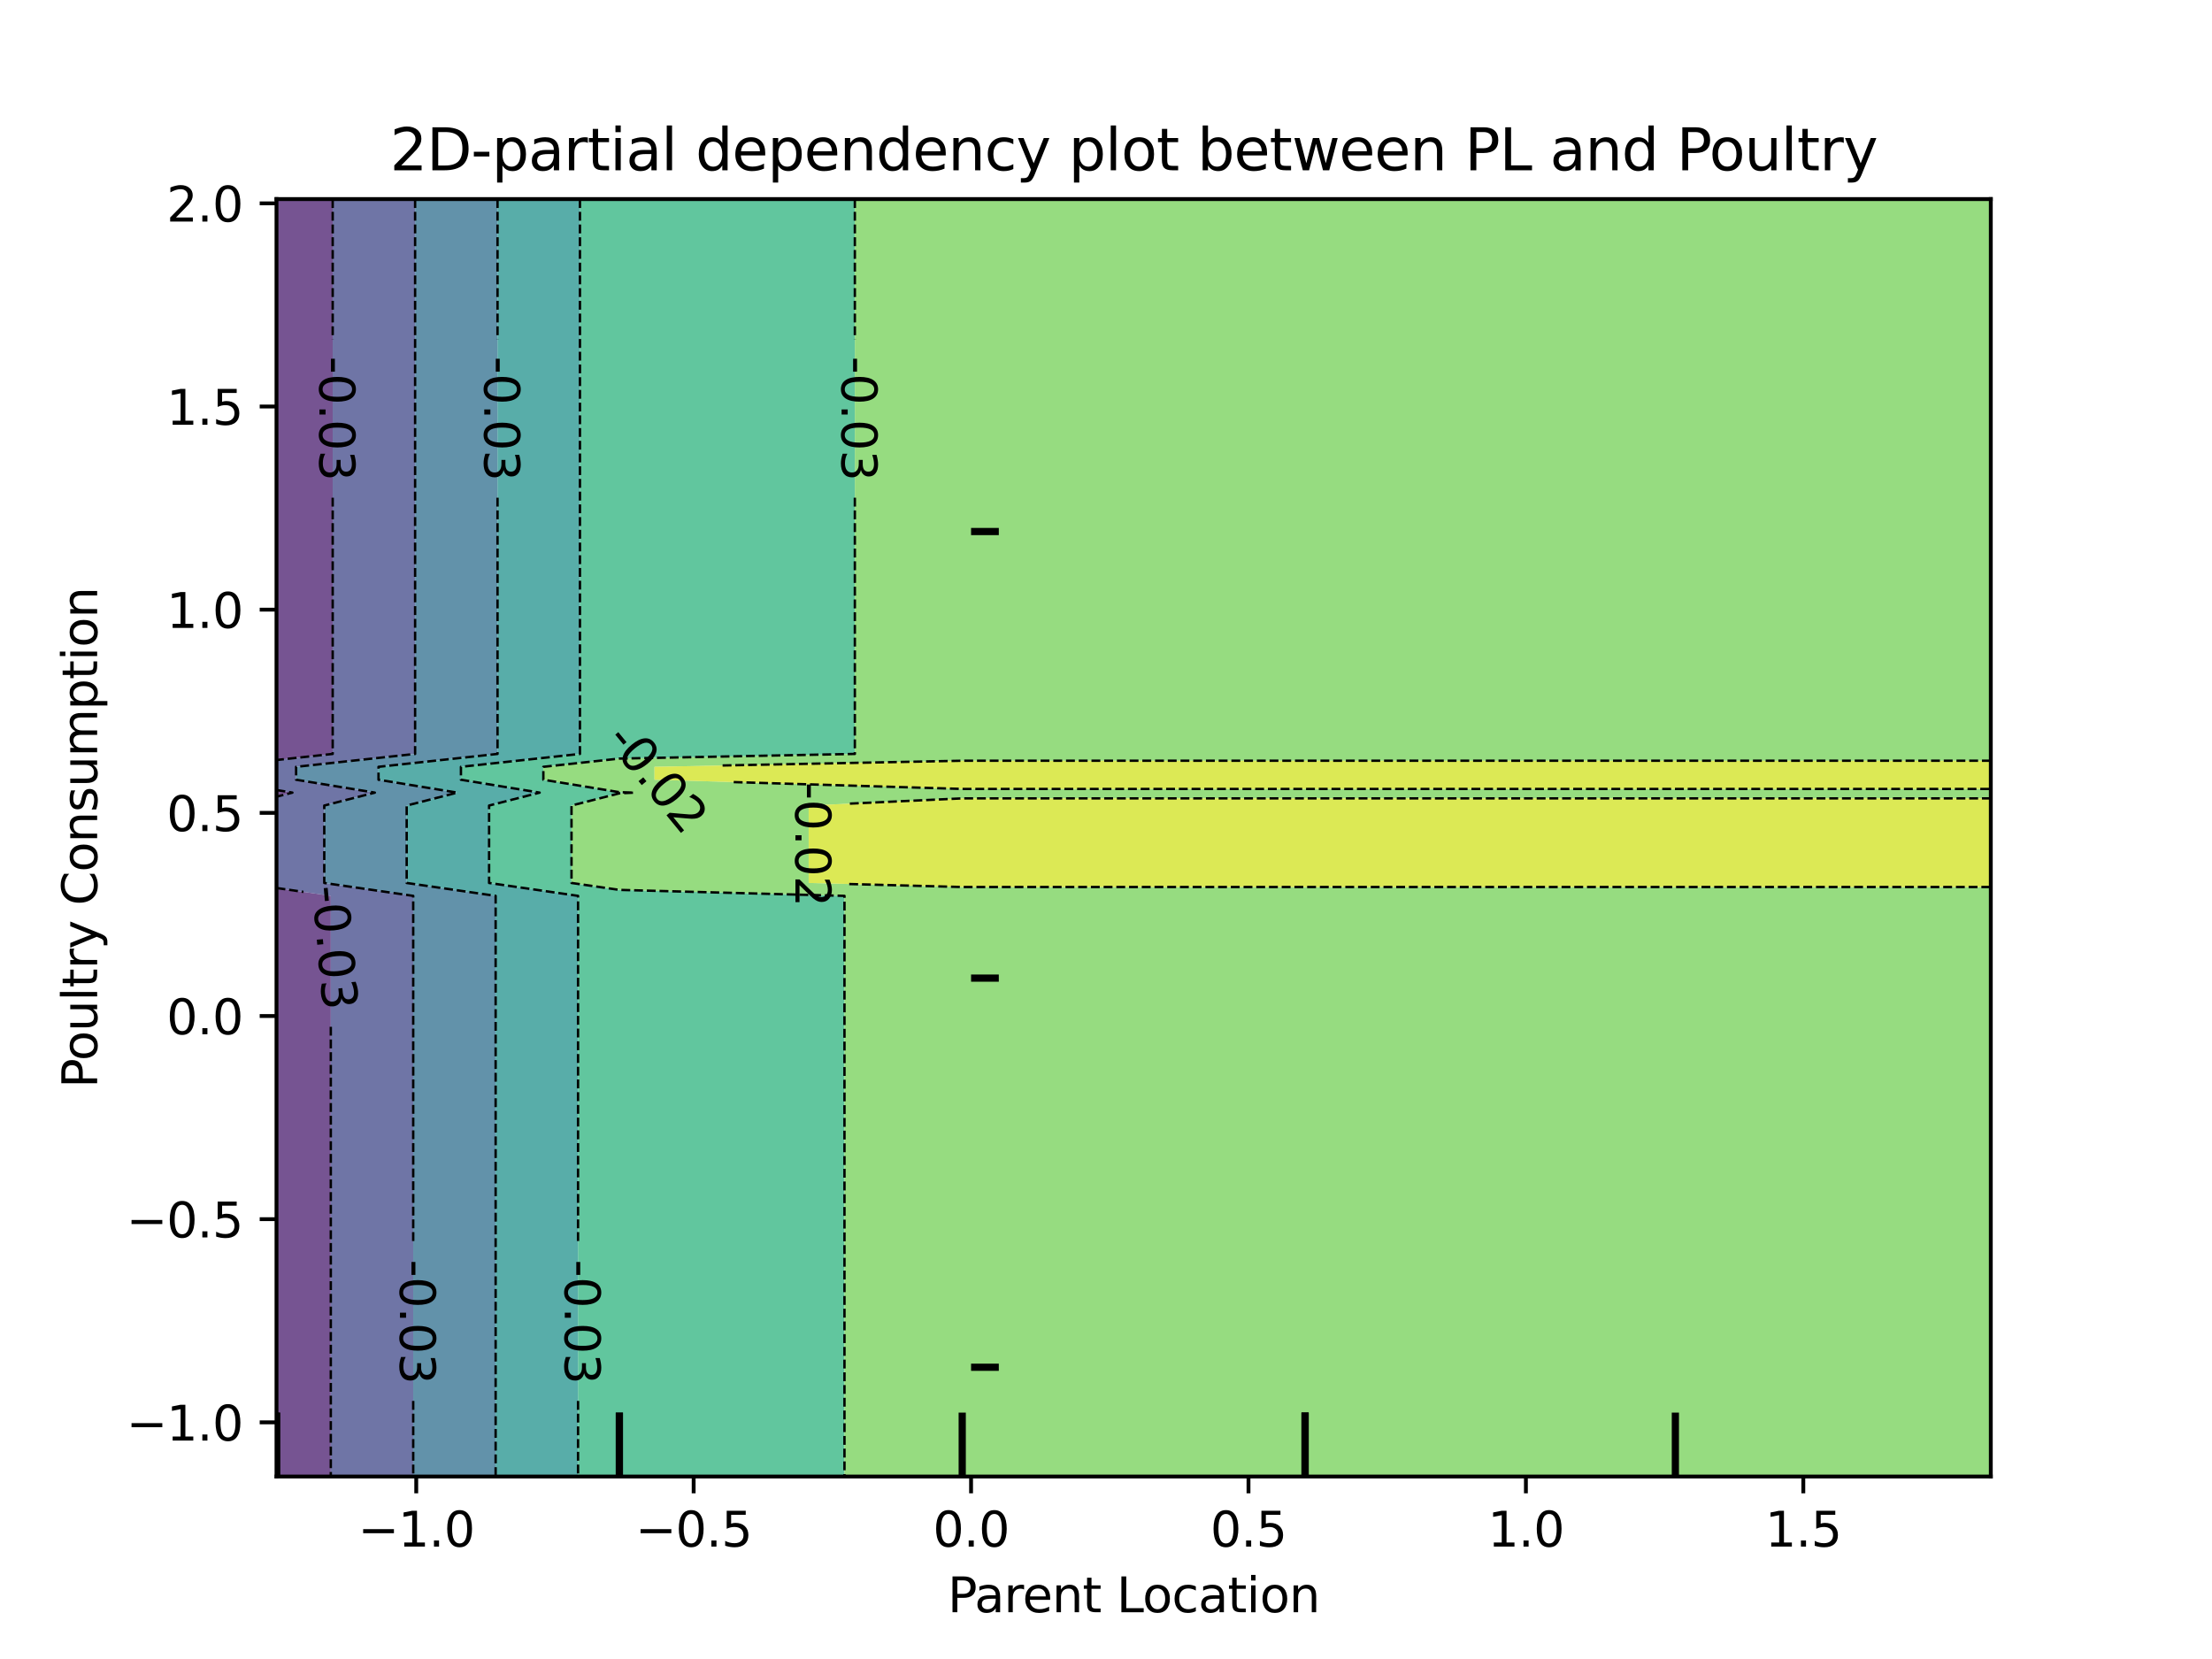 <?xml version="1.0" encoding="utf-8" standalone="no"?>
<!DOCTYPE svg PUBLIC "-//W3C//DTD SVG 1.1//EN"
  "http://www.w3.org/Graphics/SVG/1.1/DTD/svg11.dtd">
<svg xmlns:xlink="http://www.w3.org/1999/xlink" width="460.8pt" height="345.6pt" viewBox="0 0 460.8 345.6" xmlns="http://www.w3.org/2000/svg" version="1.1">
 <defs>
  <style type="text/css">*{stroke-linejoin: round; stroke-linecap: butt}</style>
 </defs>
 <g id="figure_1">
  <g id="patch_1">
   <path d="M 0 345.6 
L 460.8 345.6 
L 460.8 0 
L 0 0 
L 0 345.6 
z
" style="fill: none"/>
  </g>
  <g id="axes_1"/>
  <g id="axes_2">
   <g id="patch_2">
    <path d="M 57.6 307.584 
L 414.72 307.584 
L 414.72 41.472 
L 57.6 41.472 
L 57.6 307.584 
z
" style="fill: none"/>
   </g>
   <g id="PathCollection_1">
    <path d="M 68.911 304.896 
L 68.911 302.208 
L 68.911 299.52 
L 68.911 296.832 
L 68.911 294.144 
L 68.911 291.456 
L 68.911 288.768 
L 68.911 286.08 
L 68.911 283.392 
L 68.911 280.704 
L 68.911 278.016 
L 68.911 275.328 
L 68.911 272.64 
L 68.911 269.952 
L 68.911 267.264 
L 68.911 264.576 
L 68.911 261.888 
L 68.911 259.2 
L 68.911 256.512 
L 68.911 253.824 
L 68.911 251.136 
L 68.911 248.448 
L 68.911 245.76 
L 68.911 243.072 
L 68.911 240.384 
L 68.911 237.696 
L 68.911 235.008 
L 68.911 232.32 
L 68.911 229.632 
L 68.911 226.944 
L 68.911 224.256 
L 68.911 221.568 
L 68.911 218.88 
L 68.911 216.192 
L 68.911 213.504 
L 68.911 210.816 
L 68.911 208.128 
L 68.911 205.44 
L 68.911 202.752 
L 68.911 200.064 
L 68.911 197.376 
L 68.911 194.688 
L 68.911 192 
L 68.911 189.312 
L 68.911 186.624 
L 57.6 184.983 
L 57.6 186.624 
L 57.6 189.312 
L 57.6 192 
L 57.6 194.688 
L 57.6 197.376 
L 57.6 200.064 
L 57.6 202.752 
L 57.6 205.44 
L 57.6 208.128 
L 57.6 210.816 
L 57.6 213.504 
L 57.6 216.192 
L 57.6 218.88 
L 57.6 221.568 
L 57.6 224.256 
L 57.6 226.944 
L 57.6 229.632 
L 57.6 232.32 
L 57.6 235.008 
L 57.6 237.696 
L 57.6 240.384 
L 57.6 243.072 
L 57.6 245.76 
L 57.6 248.448 
L 57.6 251.136 
L 57.6 253.824 
L 57.6 256.512 
L 57.6 259.2 
L 57.6 261.888 
L 57.6 264.576 
L 57.6 267.264 
L 57.6 269.952 
L 57.6 272.64 
L 57.6 275.328 
L 57.6 278.016 
L 57.6 280.704 
L 57.6 283.392 
L 57.6 286.08 
L 57.6 288.768 
L 57.6 291.456 
L 57.6 294.144 
L 57.6 296.832 
L 57.6 299.52 
L 57.6 302.208 
L 57.6 304.896 
L 57.6 307.584 
L 68.911 307.584 
z
" clip-path="url(#pda9e648010)" style="fill: #481b6d; fill-opacity: 0.75"/>
    <path d="M 60.914 165.12 
L 57.6 164.577 
L 57.6 165.12 
L 57.6 165.966 
z
" clip-path="url(#pda9e648010)" style="fill: #481b6d; fill-opacity: 0.75"/>
    <path d="M 69.306 157.056 
L 69.306 154.368 
L 69.306 151.68 
L 69.306 148.992 
L 69.306 146.304 
L 69.306 143.616 
L 69.306 140.928 
L 69.306 138.24 
L 69.306 135.552 
L 69.306 132.864 
L 69.306 130.176 
L 69.306 127.488 
L 69.306 124.8 
L 69.306 122.112 
L 69.306 119.424 
L 69.306 116.736 
L 69.306 114.048 
L 69.306 111.36 
L 69.306 108.672 
L 69.306 105.984 
L 69.306 103.296 
L 69.306 100.608 
L 69.306 97.92 
L 69.306 95.232 
L 69.306 92.544 
L 69.306 89.856 
L 69.306 87.168 
L 69.306 84.48 
L 69.306 81.792 
L 69.306 79.104 
L 69.306 76.416 
L 69.306 73.728 
L 69.306 71.04 
L 69.306 68.352 
L 69.306 65.664 
L 69.306 62.976 
L 69.306 60.288 
L 69.306 57.6 
L 69.306 54.912 
L 69.306 52.224 
L 69.306 49.536 
L 69.306 46.848 
L 69.306 44.16 
L 69.306 41.472 
L 57.6 41.472 
L 57.6 44.16 
L 57.6 46.848 
L 57.6 49.536 
L 57.6 52.224 
L 57.6 54.912 
L 57.6 57.6 
L 57.6 60.288 
L 57.6 62.976 
L 57.6 65.664 
L 57.6 68.352 
L 57.6 71.04 
L 57.6 73.728 
L 57.6 76.416 
L 57.6 79.104 
L 57.6 81.792 
L 57.6 84.48 
L 57.6 87.168 
L 57.6 89.856 
L 57.6 92.544 
L 57.6 95.232 
L 57.6 97.92 
L 57.6 100.608 
L 57.6 103.296 
L 57.6 105.984 
L 57.6 108.672 
L 57.6 111.36 
L 57.6 114.048 
L 57.6 116.736 
L 57.6 119.424 
L 57.6 122.112 
L 57.6 124.8 
L 57.6 127.488 
L 57.6 130.176 
L 57.6 132.864 
L 57.6 135.552 
L 57.6 138.24 
L 57.6 140.928 
L 57.6 143.616 
L 57.6 146.304 
L 57.6 148.992 
L 57.6 151.68 
L 57.6 154.368 
L 57.6 157.056 
L 57.6 158.325 
z
" clip-path="url(#pda9e648010)" style="fill: #481b6d; fill-opacity: 0.75"/>
   </g>
   <g id="PathCollection_2">
    <path d="M 86.08 304.896 
L 86.08 302.208 
L 86.08 299.52 
L 86.08 296.832 
L 86.08 294.144 
L 86.08 291.456 
L 86.08 288.768 
L 86.08 286.08 
L 86.08 283.392 
L 86.08 280.704 
L 86.08 278.016 
L 86.08 275.328 
L 86.08 272.64 
L 86.08 269.952 
L 86.08 267.264 
L 86.08 264.576 
L 86.08 261.888 
L 86.08 259.2 
L 86.08 256.512 
L 86.08 253.824 
L 86.08 251.136 
L 86.08 248.448 
L 86.08 245.76 
L 86.08 243.072 
L 86.08 240.384 
L 86.08 237.696 
L 86.08 235.008 
L 86.08 232.32 
L 86.08 229.632 
L 86.08 226.944 
L 86.08 224.256 
L 86.08 221.568 
L 86.08 218.88 
L 86.08 216.192 
L 86.08 213.504 
L 86.08 210.816 
L 86.08 208.128 
L 86.08 205.44 
L 86.08 202.752 
L 86.08 200.064 
L 86.08 197.376 
L 86.08 194.688 
L 86.08 192 
L 86.08 189.312 
L 86.08 186.624 
L 67.55 183.936 
L 67.55 181.248 
L 67.55 178.56 
L 67.55 175.872 
L 67.55 173.184 
L 67.55 170.496 
L 67.55 167.808 
L 78.083 165.12 
L 61.684 162.432 
L 61.684 159.744 
L 86.475 157.056 
L 86.475 154.368 
L 86.475 151.68 
L 86.475 148.992 
L 86.475 146.304 
L 86.475 143.616 
L 86.475 140.928 
L 86.475 138.24 
L 86.475 135.552 
L 86.475 132.864 
L 86.475 130.176 
L 86.475 127.488 
L 86.475 124.8 
L 86.475 122.112 
L 86.475 119.424 
L 86.475 116.736 
L 86.475 114.048 
L 86.475 111.36 
L 86.475 108.672 
L 86.475 105.984 
L 86.475 103.296 
L 86.475 100.608 
L 86.475 97.92 
L 86.475 95.232 
L 86.475 92.544 
L 86.475 89.856 
L 86.475 87.168 
L 86.475 84.48 
L 86.475 81.792 
L 86.475 79.104 
L 86.475 76.416 
L 86.475 73.728 
L 86.475 71.04 
L 86.475 68.352 
L 86.475 65.664 
L 86.475 62.976 
L 86.475 60.288 
L 86.475 57.6 
L 86.475 54.912 
L 86.475 52.224 
L 86.475 49.536 
L 86.475 46.848 
L 86.475 44.16 
L 86.475 41.472 
L 69.306 41.472 
L 69.306 44.16 
L 69.306 46.848 
L 69.306 49.536 
L 69.306 52.224 
L 69.306 54.912 
L 69.306 57.6 
L 69.306 60.288 
L 69.306 62.976 
L 69.306 65.664 
L 69.306 68.352 
L 69.306 71.04 
L 69.306 73.728 
L 69.306 76.416 
L 69.306 79.104 
L 69.306 81.792 
L 69.306 84.48 
L 69.306 87.168 
L 69.306 89.856 
L 69.306 92.544 
L 69.306 95.232 
L 69.306 97.92 
L 69.306 100.608 
L 69.306 103.296 
L 69.306 105.984 
L 69.306 108.672 
L 69.306 111.36 
L 69.306 114.048 
L 69.306 116.736 
L 69.306 119.424 
L 69.306 122.112 
L 69.306 124.8 
L 69.306 127.488 
L 69.306 130.176 
L 69.306 132.864 
L 69.306 135.552 
L 69.306 138.24 
L 69.306 140.928 
L 69.306 143.616 
L 69.306 146.304 
L 69.306 148.992 
L 69.306 151.68 
L 69.306 154.368 
L 69.306 157.056 
L 57.6 158.325 
L 57.6 159.744 
L 57.6 162.432 
L 57.6 164.577 
L 60.914 165.12 
L 57.6 165.966 
L 57.6 167.808 
L 57.6 170.496 
L 57.6 173.184 
L 57.6 175.872 
L 57.6 178.56 
L 57.6 181.248 
L 57.6 183.936 
L 57.6 184.983 
L 68.911 186.624 
L 68.911 189.312 
L 68.911 192 
L 68.911 194.688 
L 68.911 197.376 
L 68.911 200.064 
L 68.911 202.752 
L 68.911 205.44 
L 68.911 208.128 
L 68.911 210.816 
L 68.911 213.504 
L 68.911 216.192 
L 68.911 218.88 
L 68.911 221.568 
L 68.911 224.256 
L 68.911 226.944 
L 68.911 229.632 
L 68.911 232.32 
L 68.911 235.008 
L 68.911 237.696 
L 68.911 240.384 
L 68.911 243.072 
L 68.911 245.76 
L 68.911 248.448 
L 68.911 251.136 
L 68.911 253.824 
L 68.911 256.512 
L 68.911 259.2 
L 68.911 261.888 
L 68.911 264.576 
L 68.911 267.264 
L 68.911 269.952 
L 68.911 272.64 
L 68.911 275.328 
L 68.911 278.016 
L 68.911 280.704 
L 68.911 283.392 
L 68.911 286.08 
L 68.911 288.768 
L 68.911 291.456 
L 68.911 294.144 
L 68.911 296.832 
L 68.911 299.52 
L 68.911 302.208 
L 68.911 304.896 
L 68.911 307.584 
L 86.08 307.584 
z
" clip-path="url(#pda9e648010)" style="fill: #3f4788; fill-opacity: 0.75"/>
   </g>
   <g id="PathCollection_3">
    <path d="M 103.249 304.896 
L 103.249 302.208 
L 103.249 299.52 
L 103.249 296.832 
L 103.249 294.144 
L 103.249 291.456 
L 103.249 288.768 
L 103.249 286.08 
L 103.249 283.392 
L 103.249 280.704 
L 103.249 278.016 
L 103.249 275.328 
L 103.249 272.64 
L 103.249 269.952 
L 103.249 267.264 
L 103.249 264.576 
L 103.249 261.888 
L 103.249 259.2 
L 103.249 256.512 
L 103.249 253.824 
L 103.249 251.136 
L 103.249 248.448 
L 103.249 245.76 
L 103.249 243.072 
L 103.249 240.384 
L 103.249 237.696 
L 103.249 235.008 
L 103.249 232.32 
L 103.249 229.632 
L 103.249 226.944 
L 103.249 224.256 
L 103.249 221.568 
L 103.249 218.88 
L 103.249 216.192 
L 103.249 213.504 
L 103.249 210.816 
L 103.249 208.128 
L 103.249 205.44 
L 103.249 202.752 
L 103.249 200.064 
L 103.249 197.376 
L 103.249 194.688 
L 103.249 192 
L 103.249 189.312 
L 103.249 186.624 
L 84.718 183.936 
L 84.718 181.248 
L 84.718 178.56 
L 84.718 175.872 
L 84.718 173.184 
L 84.718 170.496 
L 84.718 167.808 
L 95.252 165.12 
L 78.853 162.432 
L 78.853 159.744 
L 103.644 157.056 
L 103.644 154.368 
L 103.644 151.68 
L 103.644 148.992 
L 103.644 146.304 
L 103.644 143.616 
L 103.644 140.928 
L 103.644 138.24 
L 103.644 135.552 
L 103.644 132.864 
L 103.644 130.176 
L 103.644 127.488 
L 103.644 124.8 
L 103.644 122.112 
L 103.644 119.424 
L 103.644 116.736 
L 103.644 114.048 
L 103.644 111.36 
L 103.644 108.672 
L 103.644 105.984 
L 103.644 103.296 
L 103.644 100.608 
L 103.644 97.92 
L 103.644 95.232 
L 103.644 92.544 
L 103.644 89.856 
L 103.644 87.168 
L 103.644 84.48 
L 103.644 81.792 
L 103.644 79.104 
L 103.644 76.416 
L 103.644 73.728 
L 103.644 71.04 
L 103.644 68.352 
L 103.644 65.664 
L 103.644 62.976 
L 103.644 60.288 
L 103.644 57.6 
L 103.644 54.912 
L 103.644 52.224 
L 103.644 49.536 
L 103.644 46.848 
L 103.644 44.16 
L 103.644 41.472 
L 86.475 41.472 
L 86.475 44.16 
L 86.475 46.848 
L 86.475 49.536 
L 86.475 52.224 
L 86.475 54.912 
L 86.475 57.6 
L 86.475 60.288 
L 86.475 62.976 
L 86.475 65.664 
L 86.475 68.352 
L 86.475 71.04 
L 86.475 73.728 
L 86.475 76.416 
L 86.475 79.104 
L 86.475 81.792 
L 86.475 84.48 
L 86.475 87.168 
L 86.475 89.856 
L 86.475 92.544 
L 86.475 95.232 
L 86.475 97.92 
L 86.475 100.608 
L 86.475 103.296 
L 86.475 105.984 
L 86.475 108.672 
L 86.475 111.36 
L 86.475 114.048 
L 86.475 116.736 
L 86.475 119.424 
L 86.475 122.112 
L 86.475 124.8 
L 86.475 127.488 
L 86.475 130.176 
L 86.475 132.864 
L 86.475 135.552 
L 86.475 138.24 
L 86.475 140.928 
L 86.475 143.616 
L 86.475 146.304 
L 86.475 148.992 
L 86.475 151.68 
L 86.475 154.368 
L 86.475 157.056 
L 61.684 159.744 
L 61.684 162.432 
L 78.083 165.12 
L 67.55 167.808 
L 67.55 170.496 
L 67.55 173.184 
L 67.55 175.872 
L 67.55 178.56 
L 67.55 181.248 
L 67.55 183.936 
L 86.08 186.624 
L 86.08 189.312 
L 86.08 192 
L 86.08 194.688 
L 86.08 197.376 
L 86.08 200.064 
L 86.08 202.752 
L 86.08 205.44 
L 86.08 208.128 
L 86.08 210.816 
L 86.08 213.504 
L 86.08 216.192 
L 86.08 218.88 
L 86.08 221.568 
L 86.08 224.256 
L 86.08 226.944 
L 86.08 229.632 
L 86.08 232.32 
L 86.08 235.008 
L 86.08 237.696 
L 86.08 240.384 
L 86.08 243.072 
L 86.08 245.76 
L 86.08 248.448 
L 86.08 251.136 
L 86.08 253.824 
L 86.08 256.512 
L 86.08 259.2 
L 86.08 261.888 
L 86.08 264.576 
L 86.08 267.264 
L 86.08 269.952 
L 86.08 272.64 
L 86.08 275.328 
L 86.08 278.016 
L 86.08 280.704 
L 86.08 283.392 
L 86.08 286.08 
L 86.08 288.768 
L 86.08 291.456 
L 86.08 294.144 
L 86.08 296.832 
L 86.08 299.52 
L 86.08 302.208 
L 86.08 304.896 
L 86.08 307.584 
L 103.249 307.584 
z
" clip-path="url(#pda9e648010)" style="fill: #2e6e8e; fill-opacity: 0.75"/>
   </g>
   <g id="PathCollection_4">
    <path d="M 120.418 304.896 
L 120.418 302.208 
L 120.418 299.52 
L 120.418 296.832 
L 120.418 294.144 
L 120.418 291.456 
L 120.418 288.768 
L 120.418 286.08 
L 120.418 283.392 
L 120.418 280.704 
L 120.418 278.016 
L 120.418 275.328 
L 120.418 272.64 
L 120.418 269.952 
L 120.418 267.264 
L 120.418 264.576 
L 120.418 261.888 
L 120.418 259.2 
L 120.418 256.512 
L 120.418 253.824 
L 120.418 251.136 
L 120.418 248.448 
L 120.418 245.76 
L 120.418 243.072 
L 120.418 240.384 
L 120.418 237.696 
L 120.418 235.008 
L 120.418 232.32 
L 120.418 229.632 
L 120.418 226.944 
L 120.418 224.256 
L 120.418 221.568 
L 120.418 218.88 
L 120.418 216.192 
L 120.418 213.504 
L 120.418 210.816 
L 120.418 208.128 
L 120.418 205.44 
L 120.418 202.752 
L 120.418 200.064 
L 120.418 197.376 
L 120.418 194.688 
L 120.418 192 
L 120.418 189.312 
L 120.418 186.624 
L 101.887 183.936 
L 101.887 181.248 
L 101.887 178.56 
L 101.887 175.872 
L 101.887 173.184 
L 101.887 170.496 
L 101.887 167.808 
L 112.421 165.12 
L 96.022 162.432 
L 96.022 159.744 
L 120.813 157.056 
L 120.813 154.368 
L 120.813 151.68 
L 120.813 148.992 
L 120.813 146.304 
L 120.813 143.616 
L 120.813 140.928 
L 120.813 138.24 
L 120.813 135.552 
L 120.813 132.864 
L 120.813 130.176 
L 120.813 127.488 
L 120.813 124.8 
L 120.813 122.112 
L 120.813 119.424 
L 120.813 116.736 
L 120.813 114.048 
L 120.813 111.36 
L 120.813 108.672 
L 120.813 105.984 
L 120.813 103.296 
L 120.813 100.608 
L 120.813 97.92 
L 120.813 95.232 
L 120.813 92.544 
L 120.813 89.856 
L 120.813 87.168 
L 120.813 84.48 
L 120.813 81.792 
L 120.813 79.104 
L 120.813 76.416 
L 120.813 73.728 
L 120.813 71.04 
L 120.813 68.352 
L 120.813 65.664 
L 120.813 62.976 
L 120.813 60.288 
L 120.813 57.6 
L 120.813 54.912 
L 120.813 52.224 
L 120.813 49.536 
L 120.813 46.848 
L 120.813 44.16 
L 120.813 41.472 
L 103.644 41.472 
L 103.644 44.16 
L 103.644 46.848 
L 103.644 49.536 
L 103.644 52.224 
L 103.644 54.912 
L 103.644 57.6 
L 103.644 60.288 
L 103.644 62.976 
L 103.644 65.664 
L 103.644 68.352 
L 103.644 71.04 
L 103.644 73.728 
L 103.644 76.416 
L 103.644 79.104 
L 103.644 81.792 
L 103.644 84.48 
L 103.644 87.168 
L 103.644 89.856 
L 103.644 92.544 
L 103.644 95.232 
L 103.644 97.92 
L 103.644 100.608 
L 103.644 103.296 
L 103.644 105.984 
L 103.644 108.672 
L 103.644 111.36 
L 103.644 114.048 
L 103.644 116.736 
L 103.644 119.424 
L 103.644 122.112 
L 103.644 124.8 
L 103.644 127.488 
L 103.644 130.176 
L 103.644 132.864 
L 103.644 135.552 
L 103.644 138.24 
L 103.644 140.928 
L 103.644 143.616 
L 103.644 146.304 
L 103.644 148.992 
L 103.644 151.68 
L 103.644 154.368 
L 103.644 157.056 
L 78.853 159.744 
L 78.853 162.432 
L 95.252 165.12 
L 84.718 167.808 
L 84.718 170.496 
L 84.718 173.184 
L 84.718 175.872 
L 84.718 178.56 
L 84.718 181.248 
L 84.718 183.936 
L 103.249 186.624 
L 103.249 189.312 
L 103.249 192 
L 103.249 194.688 
L 103.249 197.376 
L 103.249 200.064 
L 103.249 202.752 
L 103.249 205.44 
L 103.249 208.128 
L 103.249 210.816 
L 103.249 213.504 
L 103.249 216.192 
L 103.249 218.88 
L 103.249 221.568 
L 103.249 224.256 
L 103.249 226.944 
L 103.249 229.632 
L 103.249 232.32 
L 103.249 235.008 
L 103.249 237.696 
L 103.249 240.384 
L 103.249 243.072 
L 103.249 245.76 
L 103.249 248.448 
L 103.249 251.136 
L 103.249 253.824 
L 103.249 256.512 
L 103.249 259.2 
L 103.249 261.888 
L 103.249 264.576 
L 103.249 267.264 
L 103.249 269.952 
L 103.249 272.64 
L 103.249 275.328 
L 103.249 278.016 
L 103.249 280.704 
L 103.249 283.392 
L 103.249 286.08 
L 103.249 288.768 
L 103.249 291.456 
L 103.249 294.144 
L 103.249 296.832 
L 103.249 299.52 
L 103.249 302.208 
L 103.249 304.896 
L 103.249 307.584 
L 120.418 307.584 
z
" clip-path="url(#pda9e648010)" style="fill: #21918c; fill-opacity: 0.75"/>
   </g>
   <g id="PathCollection_5">
    <path d="M 129.024 307.584 
L 175.918 307.584 
L 175.918 304.896 
L 175.918 302.208 
L 175.918 299.52 
L 175.918 296.832 
L 175.918 294.144 
L 175.918 291.456 
L 175.918 288.768 
L 175.918 286.08 
L 175.918 283.392 
L 175.918 280.704 
L 175.918 278.016 
L 175.918 275.328 
L 175.918 272.64 
L 175.918 269.952 
L 175.918 267.264 
L 175.918 264.576 
L 175.918 261.888 
L 175.918 259.2 
L 175.918 256.512 
L 175.918 253.824 
L 175.918 251.136 
L 175.918 248.448 
L 175.918 245.76 
L 175.918 243.072 
L 175.918 240.384 
L 175.918 237.696 
L 175.918 235.008 
L 175.918 232.32 
L 175.918 229.632 
L 175.918 226.944 
L 175.918 224.256 
L 175.918 221.568 
L 175.918 218.88 
L 175.918 216.192 
L 175.918 213.504 
L 175.918 210.816 
L 175.918 208.128 
L 175.918 205.44 
L 175.918 202.752 
L 175.918 200.064 
L 175.918 197.376 
L 175.918 194.688 
L 175.918 192 
L 175.918 189.312 
L 175.918 186.624 
L 129.024 185.382 
L 119.056 183.936 
L 119.056 181.248 
L 119.056 178.56 
L 119.056 175.872 
L 119.056 173.184 
L 119.056 170.496 
L 119.056 167.808 
L 129.024 165.264 
L 132.12 165.12 
L 129.024 165.027 
L 113.191 162.432 
L 113.191 159.744 
L 129.024 158.027 
L 178.08 157.056 
L 178.08 154.368 
L 178.08 151.68 
L 178.08 148.992 
L 178.08 146.304 
L 178.08 143.616 
L 178.08 140.928 
L 178.08 138.24 
L 178.08 135.552 
L 178.08 132.864 
L 178.08 130.176 
L 178.08 127.488 
L 178.08 124.8 
L 178.08 122.112 
L 178.08 119.424 
L 178.08 116.736 
L 178.08 114.048 
L 178.08 111.36 
L 178.08 108.672 
L 178.08 105.984 
L 178.08 103.296 
L 178.08 100.608 
L 178.08 97.92 
L 178.08 95.232 
L 178.08 92.544 
L 178.08 89.856 
L 178.08 87.168 
L 178.08 84.48 
L 178.08 81.792 
L 178.08 79.104 
L 178.08 76.416 
L 178.08 73.728 
L 178.08 71.04 
L 178.08 68.352 
L 178.08 65.664 
L 178.08 62.976 
L 178.08 60.288 
L 178.08 57.6 
L 178.08 54.912 
L 178.08 52.224 
L 178.08 49.536 
L 178.08 46.848 
L 178.08 44.16 
L 178.08 41.472 
L 129.024 41.472 
L 120.813 41.472 
L 120.813 44.16 
L 120.813 46.848 
L 120.813 49.536 
L 120.813 52.224 
L 120.813 54.912 
L 120.813 57.6 
L 120.813 60.288 
L 120.813 62.976 
L 120.813 65.664 
L 120.813 68.352 
L 120.813 71.04 
L 120.813 73.728 
L 120.813 76.416 
L 120.813 79.104 
L 120.813 81.792 
L 120.813 84.48 
L 120.813 87.168 
L 120.813 89.856 
L 120.813 92.544 
L 120.813 95.232 
L 120.813 97.92 
L 120.813 100.608 
L 120.813 103.296 
L 120.813 105.984 
L 120.813 108.672 
L 120.813 111.36 
L 120.813 114.048 
L 120.813 116.736 
L 120.813 119.424 
L 120.813 122.112 
L 120.813 124.8 
L 120.813 127.488 
L 120.813 130.176 
L 120.813 132.864 
L 120.813 135.552 
L 120.813 138.24 
L 120.813 140.928 
L 120.813 143.616 
L 120.813 146.304 
L 120.813 148.992 
L 120.813 151.68 
L 120.813 154.368 
L 120.813 157.056 
L 96.022 159.744 
L 96.022 162.432 
L 112.421 165.12 
L 101.887 167.808 
L 101.887 170.496 
L 101.887 173.184 
L 101.887 175.872 
L 101.887 178.56 
L 101.887 181.248 
L 101.887 183.936 
L 120.418 186.624 
L 120.418 189.312 
L 120.418 192 
L 120.418 194.688 
L 120.418 197.376 
L 120.418 200.064 
L 120.418 202.752 
L 120.418 205.44 
L 120.418 208.128 
L 120.418 210.816 
L 120.418 213.504 
L 120.418 216.192 
L 120.418 218.88 
L 120.418 221.568 
L 120.418 224.256 
L 120.418 226.944 
L 120.418 229.632 
L 120.418 232.32 
L 120.418 235.008 
L 120.418 237.696 
L 120.418 240.384 
L 120.418 243.072 
L 120.418 245.76 
L 120.418 248.448 
L 120.418 251.136 
L 120.418 253.824 
L 120.418 256.512 
L 120.418 259.2 
L 120.418 261.888 
L 120.418 264.576 
L 120.418 267.264 
L 120.418 269.952 
L 120.418 272.64 
L 120.418 275.328 
L 120.418 278.016 
L 120.418 280.704 
L 120.418 283.392 
L 120.418 286.08 
L 120.418 288.768 
L 120.418 291.456 
L 120.418 294.144 
L 120.418 296.832 
L 120.418 299.52 
L 120.418 302.208 
L 120.418 304.896 
L 120.418 307.584 
z
" clip-path="url(#pda9e648010)" style="fill: #2db27d; fill-opacity: 0.75"/>
   </g>
   <g id="PathCollection_6">
    <path d="M 200.448 307.584 
L 271.872 307.584 
L 343.296 307.584 
L 414.72 307.584 
L 414.72 304.896 
L 414.72 302.208 
L 414.72 299.52 
L 414.72 296.832 
L 414.72 294.144 
L 414.72 291.456 
L 414.72 288.768 
L 414.72 286.08 
L 414.72 283.392 
L 414.72 280.704 
L 414.72 278.016 
L 414.72 275.328 
L 414.72 272.64 
L 414.72 269.952 
L 414.72 267.264 
L 414.72 264.576 
L 414.72 261.888 
L 414.72 259.2 
L 414.72 256.512 
L 414.72 253.824 
L 414.72 251.136 
L 414.72 248.448 
L 414.72 245.76 
L 414.72 243.072 
L 414.72 240.384 
L 414.72 237.696 
L 414.72 235.008 
L 414.72 232.32 
L 414.72 229.632 
L 414.72 226.944 
L 414.72 224.256 
L 414.72 221.568 
L 414.72 218.88 
L 414.72 216.192 
L 414.72 213.504 
L 414.72 210.816 
L 414.72 208.128 
L 414.72 205.44 
L 414.72 202.752 
L 414.72 200.064 
L 414.72 197.376 
L 414.72 194.688 
L 414.72 192 
L 414.72 189.312 
L 414.72 186.624 
L 414.72 184.783 
L 343.296 184.783 
L 271.872 184.783 
L 200.448 184.783 
L 168.461 183.936 
L 168.461 181.248 
L 168.461 178.56 
L 168.461 175.872 
L 168.461 173.184 
L 168.461 170.496 
L 168.461 167.808 
L 200.448 166.318 
L 271.872 166.318 
L 343.296 166.318 
L 414.72 166.318 
L 414.72 165.12 
L 414.72 164.351 
L 343.296 164.351 
L 271.872 164.351 
L 200.448 164.351 
L 136.338 162.432 
L 136.338 159.744 
L 200.448 158.475 
L 271.872 158.475 
L 343.296 158.475 
L 414.72 158.475 
L 414.72 157.056 
L 414.72 154.368 
L 414.72 151.68 
L 414.72 148.992 
L 414.72 146.304 
L 414.72 143.616 
L 414.72 140.928 
L 414.72 138.24 
L 414.72 135.552 
L 414.72 132.864 
L 414.72 130.176 
L 414.72 127.488 
L 414.72 124.8 
L 414.72 122.112 
L 414.72 119.424 
L 414.72 116.736 
L 414.72 114.048 
L 414.72 111.36 
L 414.72 108.672 
L 414.72 105.984 
L 414.72 103.296 
L 414.72 100.608 
L 414.72 97.92 
L 414.72 95.232 
L 414.72 92.544 
L 414.72 89.856 
L 414.72 87.168 
L 414.72 84.48 
L 414.72 81.792 
L 414.72 79.104 
L 414.72 76.416 
L 414.72 73.728 
L 414.72 71.04 
L 414.72 68.352 
L 414.72 65.664 
L 414.72 62.976 
L 414.72 60.288 
L 414.72 57.6 
L 414.72 54.912 
L 414.72 52.224 
L 414.72 49.536 
L 414.72 46.848 
L 414.72 44.16 
L 414.72 41.472 
L 343.296 41.472 
L 271.872 41.472 
L 200.448 41.472 
L 178.08 41.472 
L 178.08 44.16 
L 178.08 46.848 
L 178.08 49.536 
L 178.08 52.224 
L 178.08 54.912 
L 178.08 57.6 
L 178.08 60.288 
L 178.08 62.976 
L 178.08 65.664 
L 178.08 68.352 
L 178.08 71.04 
L 178.08 73.728 
L 178.08 76.416 
L 178.08 79.104 
L 178.08 81.792 
L 178.08 84.48 
L 178.08 87.168 
L 178.08 89.856 
L 178.08 92.544 
L 178.08 95.232 
L 178.08 97.92 
L 178.08 100.608 
L 178.08 103.296 
L 178.08 105.984 
L 178.08 108.672 
L 178.08 111.36 
L 178.08 114.048 
L 178.08 116.736 
L 178.08 119.424 
L 178.08 122.112 
L 178.08 124.8 
L 178.08 127.488 
L 178.08 130.176 
L 178.08 132.864 
L 178.08 135.552 
L 178.08 138.24 
L 178.08 140.928 
L 178.08 143.616 
L 178.08 146.304 
L 178.08 148.992 
L 178.08 151.68 
L 178.08 154.368 
L 178.08 157.056 
L 129.024 158.027 
L 113.191 159.744 
L 113.191 162.432 
L 129.024 165.027 
L 132.12 165.12 
L 129.024 165.264 
L 119.056 167.808 
L 119.056 170.496 
L 119.056 173.184 
L 119.056 175.872 
L 119.056 178.56 
L 119.056 181.248 
L 119.056 183.936 
L 129.024 185.382 
L 175.918 186.624 
L 175.918 189.312 
L 175.918 192 
L 175.918 194.688 
L 175.918 197.376 
L 175.918 200.064 
L 175.918 202.752 
L 175.918 205.44 
L 175.918 208.128 
L 175.918 210.816 
L 175.918 213.504 
L 175.918 216.192 
L 175.918 218.88 
L 175.918 221.568 
L 175.918 224.256 
L 175.918 226.944 
L 175.918 229.632 
L 175.918 232.32 
L 175.918 235.008 
L 175.918 237.696 
L 175.918 240.384 
L 175.918 243.072 
L 175.918 245.76 
L 175.918 248.448 
L 175.918 251.136 
L 175.918 253.824 
L 175.918 256.512 
L 175.918 259.2 
L 175.918 261.888 
L 175.918 264.576 
L 175.918 267.264 
L 175.918 269.952 
L 175.918 272.64 
L 175.918 275.328 
L 175.918 278.016 
L 175.918 280.704 
L 175.918 283.392 
L 175.918 286.08 
L 175.918 288.768 
L 175.918 291.456 
L 175.918 294.144 
L 175.918 296.832 
L 175.918 299.52 
L 175.918 302.208 
L 175.918 304.896 
L 175.918 307.584 
z
" clip-path="url(#pda9e648010)" style="fill: #73d056; fill-opacity: 0.75"/>
   </g>
   <g id="PathCollection_7">
    <path d="M 200.448 184.783 
L 271.872 184.783 
L 343.296 184.783 
L 414.72 184.783 
L 414.72 183.936 
L 414.72 181.248 
L 414.72 178.56 
L 414.72 175.872 
L 414.72 173.184 
L 414.72 170.496 
L 414.72 167.808 
L 414.72 166.318 
L 343.296 166.318 
L 271.872 166.318 
L 200.448 166.318 
L 168.461 167.808 
L 168.461 170.496 
L 168.461 173.184 
L 168.461 175.872 
L 168.461 178.56 
L 168.461 181.248 
L 168.461 183.936 
z
" clip-path="url(#pda9e648010)" style="fill: #d0e11c; fill-opacity: 0.75"/>
    <path d="M 200.448 164.351 
L 271.872 164.351 
L 343.296 164.351 
L 414.72 164.351 
L 414.72 162.432 
L 414.72 159.744 
L 414.72 158.475 
L 343.296 158.475 
L 271.872 158.475 
L 200.448 158.475 
L 136.338 159.744 
L 136.338 162.432 
z
" clip-path="url(#pda9e648010)" style="fill: #d0e11c; fill-opacity: 0.75"/>
   </g>
   <g id="matplotlib.axis_1">
    <g id="xtick_1">
     <g id="line2d_1">
      <defs>
       <path id="m8d9264db56" d="M 0 0 
L 0 3.5 
" style="stroke: #000000; stroke-width: 0.8"/>
      </defs>
      <g>
       <use xlink:href="#m8d9264db56" x="86.71" y="307.584" style="stroke: #000000; stroke-width: 0.8"/>
      </g>
     </g>
     <g id="text_1">
      <!-- −1.0 -->
      <g transform="translate(74.569 322.182) scale(0.1 -0.1)">
       <defs>
        <path id="DejaVuSans-2212" d="M 678 2272 
L 4684 2272 
L 4684 1741 
L 678 1741 
L 678 2272 
z
" transform="scale(0.016)"/>
        <path id="DejaVuSans-31" d="M 794 531 
L 1825 531 
L 1825 4091 
L 703 3866 
L 703 4441 
L 1819 4666 
L 2450 4666 
L 2450 531 
L 3481 531 
L 3481 0 
L 794 0 
L 794 531 
z
" transform="scale(0.016)"/>
        <path id="DejaVuSans-2e" d="M 684 794 
L 1344 794 
L 1344 0 
L 684 0 
L 684 794 
z
" transform="scale(0.016)"/>
        <path id="DejaVuSans-30" d="M 2034 4250 
Q 1547 4250 1301 3770 
Q 1056 3291 1056 2328 
Q 1056 1369 1301 889 
Q 1547 409 2034 409 
Q 2525 409 2770 889 
Q 3016 1369 3016 2328 
Q 3016 3291 2770 3770 
Q 2525 4250 2034 4250 
z
M 2034 4750 
Q 2819 4750 3233 4129 
Q 3647 3509 3647 2328 
Q 3647 1150 3233 529 
Q 2819 -91 2034 -91 
Q 1250 -91 836 529 
Q 422 1150 422 2328 
Q 422 3509 836 4129 
Q 1250 4750 2034 4750 
z
" transform="scale(0.016)"/>
       </defs>
       <use xlink:href="#DejaVuSans-2212"/>
       <use xlink:href="#DejaVuSans-31" x="83.789"/>
       <use xlink:href="#DejaVuSans-2e" x="147.412"/>
       <use xlink:href="#DejaVuSans-30" x="179.199"/>
      </g>
     </g>
    </g>
    <g id="xtick_2">
     <g id="line2d_2">
      <g>
       <use xlink:href="#m8d9264db56" x="144.501" y="307.584" style="stroke: #000000; stroke-width: 0.8"/>
      </g>
     </g>
     <g id="text_2">
      <!-- −0.5 -->
      <g transform="translate(132.359 322.182) scale(0.1 -0.1)">
       <defs>
        <path id="DejaVuSans-35" d="M 691 4666 
L 3169 4666 
L 3169 4134 
L 1269 4134 
L 1269 2991 
Q 1406 3038 1543 3061 
Q 1681 3084 1819 3084 
Q 2600 3084 3056 2656 
Q 3513 2228 3513 1497 
Q 3513 744 3044 326 
Q 2575 -91 1722 -91 
Q 1428 -91 1123 -41 
Q 819 9 494 109 
L 494 744 
Q 775 591 1075 516 
Q 1375 441 1709 441 
Q 2250 441 2565 725 
Q 2881 1009 2881 1497 
Q 2881 1984 2565 2268 
Q 2250 2553 1709 2553 
Q 1456 2553 1204 2497 
Q 953 2441 691 2322 
L 691 4666 
z
" transform="scale(0.016)"/>
       </defs>
       <use xlink:href="#DejaVuSans-2212"/>
       <use xlink:href="#DejaVuSans-30" x="83.789"/>
       <use xlink:href="#DejaVuSans-2e" x="147.412"/>
       <use xlink:href="#DejaVuSans-35" x="179.199"/>
      </g>
     </g>
    </g>
    <g id="xtick_3">
     <g id="line2d_3">
      <g>
       <use xlink:href="#m8d9264db56" x="202.291" y="307.584" style="stroke: #000000; stroke-width: 0.8"/>
      </g>
     </g>
     <g id="text_3">
      <!-- 0.0 -->
      <g transform="translate(194.34 322.182) scale(0.1 -0.1)">
       <use xlink:href="#DejaVuSans-30"/>
       <use xlink:href="#DejaVuSans-2e" x="63.623"/>
       <use xlink:href="#DejaVuSans-30" x="95.41"/>
      </g>
     </g>
    </g>
    <g id="xtick_4">
     <g id="line2d_4">
      <g>
       <use xlink:href="#m8d9264db56" x="260.082" y="307.584" style="stroke: #000000; stroke-width: 0.8"/>
      </g>
     </g>
     <g id="text_4">
      <!-- 0.5 -->
      <g transform="translate(252.13 322.182) scale(0.1 -0.1)">
       <use xlink:href="#DejaVuSans-30"/>
       <use xlink:href="#DejaVuSans-2e" x="63.623"/>
       <use xlink:href="#DejaVuSans-35" x="95.41"/>
      </g>
     </g>
    </g>
    <g id="xtick_5">
     <g id="line2d_5">
      <g>
       <use xlink:href="#m8d9264db56" x="317.872" y="307.584" style="stroke: #000000; stroke-width: 0.8"/>
      </g>
     </g>
     <g id="text_5">
      <!-- 1.0 -->
      <g transform="translate(309.921 322.182) scale(0.1 -0.1)">
       <use xlink:href="#DejaVuSans-31"/>
       <use xlink:href="#DejaVuSans-2e" x="63.623"/>
       <use xlink:href="#DejaVuSans-30" x="95.41"/>
      </g>
     </g>
    </g>
    <g id="xtick_6">
     <g id="line2d_6">
      <g>
       <use xlink:href="#m8d9264db56" x="375.663" y="307.584" style="stroke: #000000; stroke-width: 0.8"/>
      </g>
     </g>
     <g id="text_6">
      <!-- 1.5 -->
      <g transform="translate(367.711 322.182) scale(0.1 -0.1)">
       <use xlink:href="#DejaVuSans-31"/>
       <use xlink:href="#DejaVuSans-2e" x="63.623"/>
       <use xlink:href="#DejaVuSans-35" x="95.41"/>
      </g>
     </g>
    </g>
    <g id="text_7">
     <!-- Parent Location -->
     <g transform="translate(197.42 335.861) scale(0.1 -0.1)">
      <defs>
       <path id="DejaVuSans-50" d="M 1259 4147 
L 1259 2394 
L 2053 2394 
Q 2494 2394 2734 2622 
Q 2975 2850 2975 3272 
Q 2975 3691 2734 3919 
Q 2494 4147 2053 4147 
L 1259 4147 
z
M 628 4666 
L 2053 4666 
Q 2838 4666 3239 4311 
Q 3641 3956 3641 3272 
Q 3641 2581 3239 2228 
Q 2838 1875 2053 1875 
L 1259 1875 
L 1259 0 
L 628 0 
L 628 4666 
z
" transform="scale(0.016)"/>
       <path id="DejaVuSans-61" d="M 2194 1759 
Q 1497 1759 1228 1600 
Q 959 1441 959 1056 
Q 959 750 1161 570 
Q 1363 391 1709 391 
Q 2188 391 2477 730 
Q 2766 1069 2766 1631 
L 2766 1759 
L 2194 1759 
z
M 3341 1997 
L 3341 0 
L 2766 0 
L 2766 531 
Q 2569 213 2275 61 
Q 1981 -91 1556 -91 
Q 1019 -91 701 211 
Q 384 513 384 1019 
Q 384 1609 779 1909 
Q 1175 2209 1959 2209 
L 2766 2209 
L 2766 2266 
Q 2766 2663 2505 2880 
Q 2244 3097 1772 3097 
Q 1472 3097 1187 3025 
Q 903 2953 641 2809 
L 641 3341 
Q 956 3463 1253 3523 
Q 1550 3584 1831 3584 
Q 2591 3584 2966 3190 
Q 3341 2797 3341 1997 
z
" transform="scale(0.016)"/>
       <path id="DejaVuSans-72" d="M 2631 2963 
Q 2534 3019 2420 3045 
Q 2306 3072 2169 3072 
Q 1681 3072 1420 2755 
Q 1159 2438 1159 1844 
L 1159 0 
L 581 0 
L 581 3500 
L 1159 3500 
L 1159 2956 
Q 1341 3275 1631 3429 
Q 1922 3584 2338 3584 
Q 2397 3584 2469 3576 
Q 2541 3569 2628 3553 
L 2631 2963 
z
" transform="scale(0.016)"/>
       <path id="DejaVuSans-65" d="M 3597 1894 
L 3597 1613 
L 953 1613 
Q 991 1019 1311 708 
Q 1631 397 2203 397 
Q 2534 397 2845 478 
Q 3156 559 3463 722 
L 3463 178 
Q 3153 47 2828 -22 
Q 2503 -91 2169 -91 
Q 1331 -91 842 396 
Q 353 884 353 1716 
Q 353 2575 817 3079 
Q 1281 3584 2069 3584 
Q 2775 3584 3186 3129 
Q 3597 2675 3597 1894 
z
M 3022 2063 
Q 3016 2534 2758 2815 
Q 2500 3097 2075 3097 
Q 1594 3097 1305 2825 
Q 1016 2553 972 2059 
L 3022 2063 
z
" transform="scale(0.016)"/>
       <path id="DejaVuSans-6e" d="M 3513 2113 
L 3513 0 
L 2938 0 
L 2938 2094 
Q 2938 2591 2744 2837 
Q 2550 3084 2163 3084 
Q 1697 3084 1428 2787 
Q 1159 2491 1159 1978 
L 1159 0 
L 581 0 
L 581 3500 
L 1159 3500 
L 1159 2956 
Q 1366 3272 1645 3428 
Q 1925 3584 2291 3584 
Q 2894 3584 3203 3211 
Q 3513 2838 3513 2113 
z
" transform="scale(0.016)"/>
       <path id="DejaVuSans-74" d="M 1172 4494 
L 1172 3500 
L 2356 3500 
L 2356 3053 
L 1172 3053 
L 1172 1153 
Q 1172 725 1289 603 
Q 1406 481 1766 481 
L 2356 481 
L 2356 0 
L 1766 0 
Q 1100 0 847 248 
Q 594 497 594 1153 
L 594 3053 
L 172 3053 
L 172 3500 
L 594 3500 
L 594 4494 
L 1172 4494 
z
" transform="scale(0.016)"/>
       <path id="DejaVuSans-20" transform="scale(0.016)"/>
       <path id="DejaVuSans-4c" d="M 628 4666 
L 1259 4666 
L 1259 531 
L 3531 531 
L 3531 0 
L 628 0 
L 628 4666 
z
" transform="scale(0.016)"/>
       <path id="DejaVuSans-6f" d="M 1959 3097 
Q 1497 3097 1228 2736 
Q 959 2375 959 1747 
Q 959 1119 1226 758 
Q 1494 397 1959 397 
Q 2419 397 2687 759 
Q 2956 1122 2956 1747 
Q 2956 2369 2687 2733 
Q 2419 3097 1959 3097 
z
M 1959 3584 
Q 2709 3584 3137 3096 
Q 3566 2609 3566 1747 
Q 3566 888 3137 398 
Q 2709 -91 1959 -91 
Q 1206 -91 779 398 
Q 353 888 353 1747 
Q 353 2609 779 3096 
Q 1206 3584 1959 3584 
z
" transform="scale(0.016)"/>
       <path id="DejaVuSans-63" d="M 3122 3366 
L 3122 2828 
Q 2878 2963 2633 3030 
Q 2388 3097 2138 3097 
Q 1578 3097 1268 2742 
Q 959 2388 959 1747 
Q 959 1106 1268 751 
Q 1578 397 2138 397 
Q 2388 397 2633 464 
Q 2878 531 3122 666 
L 3122 134 
Q 2881 22 2623 -34 
Q 2366 -91 2075 -91 
Q 1284 -91 818 406 
Q 353 903 353 1747 
Q 353 2603 823 3093 
Q 1294 3584 2113 3584 
Q 2378 3584 2631 3529 
Q 2884 3475 3122 3366 
z
" transform="scale(0.016)"/>
       <path id="DejaVuSans-69" d="M 603 3500 
L 1178 3500 
L 1178 0 
L 603 0 
L 603 3500 
z
M 603 4863 
L 1178 4863 
L 1178 4134 
L 603 4134 
L 603 4863 
z
" transform="scale(0.016)"/>
      </defs>
      <use xlink:href="#DejaVuSans-50"/>
      <use xlink:href="#DejaVuSans-61" x="55.803"/>
      <use xlink:href="#DejaVuSans-72" x="117.082"/>
      <use xlink:href="#DejaVuSans-65" x="155.945"/>
      <use xlink:href="#DejaVuSans-6e" x="217.469"/>
      <use xlink:href="#DejaVuSans-74" x="280.848"/>
      <use xlink:href="#DejaVuSans-20" x="320.057"/>
      <use xlink:href="#DejaVuSans-4c" x="351.844"/>
      <use xlink:href="#DejaVuSans-6f" x="405.807"/>
      <use xlink:href="#DejaVuSans-63" x="466.988"/>
      <use xlink:href="#DejaVuSans-61" x="521.969"/>
      <use xlink:href="#DejaVuSans-74" x="583.248"/>
      <use xlink:href="#DejaVuSans-69" x="622.457"/>
      <use xlink:href="#DejaVuSans-6f" x="650.24"/>
      <use xlink:href="#DejaVuSans-6e" x="711.422"/>
     </g>
    </g>
   </g>
   <g id="matplotlib.axis_2">
    <g id="ytick_1">
     <g id="line2d_7">
      <defs>
       <path id="m2e9dddaf47" d="M 0 0 
L -3.5 0 
" style="stroke: #000000; stroke-width: 0.8"/>
      </defs>
      <g>
       <use xlink:href="#m2e9dddaf47" x="57.6" y="296.301" style="stroke: #000000; stroke-width: 0.8"/>
      </g>
     </g>
     <g id="text_8">
      <!-- −1.0 -->
      <g transform="translate(26.317 300.1) scale(0.1 -0.1)">
       <use xlink:href="#DejaVuSans-2212"/>
       <use xlink:href="#DejaVuSans-31" x="83.789"/>
       <use xlink:href="#DejaVuSans-2e" x="147.412"/>
       <use xlink:href="#DejaVuSans-30" x="179.199"/>
      </g>
     </g>
    </g>
    <g id="ytick_2">
     <g id="line2d_8">
      <g>
       <use xlink:href="#m2e9dddaf47" x="57.6" y="253.978" style="stroke: #000000; stroke-width: 0.8"/>
      </g>
     </g>
     <g id="text_9">
      <!-- −0.5 -->
      <g transform="translate(26.317 257.777) scale(0.1 -0.1)">
       <use xlink:href="#DejaVuSans-2212"/>
       <use xlink:href="#DejaVuSans-30" x="83.789"/>
       <use xlink:href="#DejaVuSans-2e" x="147.412"/>
       <use xlink:href="#DejaVuSans-35" x="179.199"/>
      </g>
     </g>
    </g>
    <g id="ytick_3">
     <g id="line2d_9">
      <g>
       <use xlink:href="#m2e9dddaf47" x="57.6" y="211.654" style="stroke: #000000; stroke-width: 0.8"/>
      </g>
     </g>
     <g id="text_10">
      <!-- 0.0 -->
      <g transform="translate(34.697 215.453) scale(0.1 -0.1)">
       <use xlink:href="#DejaVuSans-30"/>
       <use xlink:href="#DejaVuSans-2e" x="63.623"/>
       <use xlink:href="#DejaVuSans-30" x="95.41"/>
      </g>
     </g>
    </g>
    <g id="ytick_4">
     <g id="line2d_10">
      <g>
       <use xlink:href="#m2e9dddaf47" x="57.6" y="169.331" style="stroke: #000000; stroke-width: 0.8"/>
      </g>
     </g>
     <g id="text_11">
      <!-- 0.5 -->
      <g transform="translate(34.697 173.13) scale(0.1 -0.1)">
       <use xlink:href="#DejaVuSans-30"/>
       <use xlink:href="#DejaVuSans-2e" x="63.623"/>
       <use xlink:href="#DejaVuSans-35" x="95.41"/>
      </g>
     </g>
    </g>
    <g id="ytick_5">
     <g id="line2d_11">
      <g>
       <use xlink:href="#m2e9dddaf47" x="57.6" y="127.007" style="stroke: #000000; stroke-width: 0.8"/>
      </g>
     </g>
     <g id="text_12">
      <!-- 1.0 -->
      <g transform="translate(34.697 130.806) scale(0.1 -0.1)">
       <use xlink:href="#DejaVuSans-31"/>
       <use xlink:href="#DejaVuSans-2e" x="63.623"/>
       <use xlink:href="#DejaVuSans-30" x="95.41"/>
      </g>
     </g>
    </g>
    <g id="ytick_6">
     <g id="line2d_12">
      <g>
       <use xlink:href="#m2e9dddaf47" x="57.6" y="84.684" style="stroke: #000000; stroke-width: 0.8"/>
      </g>
     </g>
     <g id="text_13">
      <!-- 1.5 -->
      <g transform="translate(34.697 88.483) scale(0.1 -0.1)">
       <use xlink:href="#DejaVuSans-31"/>
       <use xlink:href="#DejaVuSans-2e" x="63.623"/>
       <use xlink:href="#DejaVuSans-35" x="95.41"/>
      </g>
     </g>
    </g>
    <g id="ytick_7">
     <g id="line2d_13">
      <g>
       <use xlink:href="#m2e9dddaf47" x="57.6" y="42.36" style="stroke: #000000; stroke-width: 0.8"/>
      </g>
     </g>
     <g id="text_14">
      <!-- 2.0 -->
      <g transform="translate(34.697 46.159) scale(0.1 -0.1)">
       <defs>
        <path id="DejaVuSans-32" d="M 1228 531 
L 3431 531 
L 3431 0 
L 469 0 
L 469 531 
Q 828 903 1448 1529 
Q 2069 2156 2228 2338 
Q 2531 2678 2651 2914 
Q 2772 3150 2772 3378 
Q 2772 3750 2511 3984 
Q 2250 4219 1831 4219 
Q 1534 4219 1204 4116 
Q 875 4013 500 3803 
L 500 4441 
Q 881 4594 1212 4672 
Q 1544 4750 1819 4750 
Q 2544 4750 2975 4387 
Q 3406 4025 3406 3419 
Q 3406 3131 3298 2873 
Q 3191 2616 2906 2266 
Q 2828 2175 2409 1742 
Q 1991 1309 1228 531 
z
" transform="scale(0.016)"/>
       </defs>
       <use xlink:href="#DejaVuSans-32"/>
       <use xlink:href="#DejaVuSans-2e" x="63.623"/>
       <use xlink:href="#DejaVuSans-30" x="95.41"/>
      </g>
     </g>
    </g>
    <g id="text_15">
     <!-- Poultry Consumption -->
     <g transform="translate(20.238 226.658) rotate(-90) scale(0.1 -0.1)">
      <defs>
       <path id="DejaVuSans-75" d="M 544 1381 
L 544 3500 
L 1119 3500 
L 1119 1403 
Q 1119 906 1312 657 
Q 1506 409 1894 409 
Q 2359 409 2629 706 
Q 2900 1003 2900 1516 
L 2900 3500 
L 3475 3500 
L 3475 0 
L 2900 0 
L 2900 538 
Q 2691 219 2414 64 
Q 2138 -91 1772 -91 
Q 1169 -91 856 284 
Q 544 659 544 1381 
z
M 1991 3584 
L 1991 3584 
z
" transform="scale(0.016)"/>
       <path id="DejaVuSans-6c" d="M 603 4863 
L 1178 4863 
L 1178 0 
L 603 0 
L 603 4863 
z
" transform="scale(0.016)"/>
       <path id="DejaVuSans-79" d="M 2059 -325 
Q 1816 -950 1584 -1140 
Q 1353 -1331 966 -1331 
L 506 -1331 
L 506 -850 
L 844 -850 
Q 1081 -850 1212 -737 
Q 1344 -625 1503 -206 
L 1606 56 
L 191 3500 
L 800 3500 
L 1894 763 
L 2988 3500 
L 3597 3500 
L 2059 -325 
z
" transform="scale(0.016)"/>
       <path id="DejaVuSans-43" d="M 4122 4306 
L 4122 3641 
Q 3803 3938 3442 4084 
Q 3081 4231 2675 4231 
Q 1875 4231 1450 3742 
Q 1025 3253 1025 2328 
Q 1025 1406 1450 917 
Q 1875 428 2675 428 
Q 3081 428 3442 575 
Q 3803 722 4122 1019 
L 4122 359 
Q 3791 134 3420 21 
Q 3050 -91 2638 -91 
Q 1578 -91 968 557 
Q 359 1206 359 2328 
Q 359 3453 968 4101 
Q 1578 4750 2638 4750 
Q 3056 4750 3426 4639 
Q 3797 4528 4122 4306 
z
" transform="scale(0.016)"/>
       <path id="DejaVuSans-73" d="M 2834 3397 
L 2834 2853 
Q 2591 2978 2328 3040 
Q 2066 3103 1784 3103 
Q 1356 3103 1142 2972 
Q 928 2841 928 2578 
Q 928 2378 1081 2264 
Q 1234 2150 1697 2047 
L 1894 2003 
Q 2506 1872 2764 1633 
Q 3022 1394 3022 966 
Q 3022 478 2636 193 
Q 2250 -91 1575 -91 
Q 1294 -91 989 -36 
Q 684 19 347 128 
L 347 722 
Q 666 556 975 473 
Q 1284 391 1588 391 
Q 1994 391 2212 530 
Q 2431 669 2431 922 
Q 2431 1156 2273 1281 
Q 2116 1406 1581 1522 
L 1381 1569 
Q 847 1681 609 1914 
Q 372 2147 372 2553 
Q 372 3047 722 3315 
Q 1072 3584 1716 3584 
Q 2034 3584 2315 3537 
Q 2597 3491 2834 3397 
z
" transform="scale(0.016)"/>
       <path id="DejaVuSans-6d" d="M 3328 2828 
Q 3544 3216 3844 3400 
Q 4144 3584 4550 3584 
Q 5097 3584 5394 3201 
Q 5691 2819 5691 2113 
L 5691 0 
L 5113 0 
L 5113 2094 
Q 5113 2597 4934 2840 
Q 4756 3084 4391 3084 
Q 3944 3084 3684 2787 
Q 3425 2491 3425 1978 
L 3425 0 
L 2847 0 
L 2847 2094 
Q 2847 2600 2669 2842 
Q 2491 3084 2119 3084 
Q 1678 3084 1418 2786 
Q 1159 2488 1159 1978 
L 1159 0 
L 581 0 
L 581 3500 
L 1159 3500 
L 1159 2956 
Q 1356 3278 1631 3431 
Q 1906 3584 2284 3584 
Q 2666 3584 2933 3390 
Q 3200 3197 3328 2828 
z
" transform="scale(0.016)"/>
       <path id="DejaVuSans-70" d="M 1159 525 
L 1159 -1331 
L 581 -1331 
L 581 3500 
L 1159 3500 
L 1159 2969 
Q 1341 3281 1617 3432 
Q 1894 3584 2278 3584 
Q 2916 3584 3314 3078 
Q 3713 2572 3713 1747 
Q 3713 922 3314 415 
Q 2916 -91 2278 -91 
Q 1894 -91 1617 61 
Q 1341 213 1159 525 
z
M 3116 1747 
Q 3116 2381 2855 2742 
Q 2594 3103 2138 3103 
Q 1681 3103 1420 2742 
Q 1159 2381 1159 1747 
Q 1159 1113 1420 752 
Q 1681 391 2138 391 
Q 2594 391 2855 752 
Q 3116 1113 3116 1747 
z
" transform="scale(0.016)"/>
      </defs>
      <use xlink:href="#DejaVuSans-50"/>
      <use xlink:href="#DejaVuSans-6f" x="56.678"/>
      <use xlink:href="#DejaVuSans-75" x="117.859"/>
      <use xlink:href="#DejaVuSans-6c" x="181.238"/>
      <use xlink:href="#DejaVuSans-74" x="209.021"/>
      <use xlink:href="#DejaVuSans-72" x="248.23"/>
      <use xlink:href="#DejaVuSans-79" x="289.344"/>
      <use xlink:href="#DejaVuSans-20" x="348.523"/>
      <use xlink:href="#DejaVuSans-43" x="380.311"/>
      <use xlink:href="#DejaVuSans-6f" x="450.135"/>
      <use xlink:href="#DejaVuSans-6e" x="511.316"/>
      <use xlink:href="#DejaVuSans-73" x="574.695"/>
      <use xlink:href="#DejaVuSans-75" x="626.795"/>
      <use xlink:href="#DejaVuSans-6d" x="690.174"/>
      <use xlink:href="#DejaVuSans-70" x="787.586"/>
      <use xlink:href="#DejaVuSans-74" x="851.062"/>
      <use xlink:href="#DejaVuSans-69" x="890.271"/>
      <use xlink:href="#DejaVuSans-6f" x="918.055"/>
      <use xlink:href="#DejaVuSans-6e" x="979.236"/>
     </g>
    </g>
   </g>
   <g id="PathCollection_8"/>
   <g id="PathCollection_9">
    <path d="M 57.6 184.983 
L 63.208 185.797 
" clip-path="url(#pda9e648010)" style="fill: none; stroke-dasharray: 1.85,0.8; stroke-dashoffset: 0; stroke: #000000; stroke-width: 0.5"/>
    <path d="M 68.911 213.891 
L 68.911 216.192 
L 68.911 218.88 
L 68.911 221.568 
L 68.911 224.256 
L 68.911 226.944 
L 68.911 229.632 
L 68.911 232.32 
L 68.911 235.008 
L 68.911 237.696 
L 68.911 240.384 
L 68.911 243.072 
L 68.911 245.76 
L 68.911 248.448 
L 68.911 251.136 
L 68.911 253.824 
L 68.911 256.512 
L 68.911 259.2 
L 68.911 261.888 
L 68.911 264.576 
L 68.911 267.264 
L 68.911 269.952 
L 68.911 272.64 
L 68.911 275.328 
L 68.911 278.016 
L 68.911 280.704 
L 68.911 283.392 
L 68.911 286.08 
L 68.911 288.768 
L 68.911 291.456 
L 68.911 294.144 
L 68.911 296.832 
L 68.911 299.52 
L 68.911 302.208 
L 68.911 304.896 
L 68.911 307.584 
" clip-path="url(#pda9e648010)" style="fill: none; stroke-dasharray: 1.85,0.8; stroke-dashoffset: 0; stroke: #000000; stroke-width: 0.5"/>
    <path d="M 57.6 164.577 
L 60.914 165.12 
L 57.6 165.966 
" clip-path="url(#pda9e648010)" style="fill: none; stroke-dasharray: 1.85,0.8; stroke-dashoffset: 0; stroke: #000000; stroke-width: 0.5"/>
    <path d="M 69.306 41.472 
L 69.306 44.16 
L 69.306 46.848 
L 69.306 49.536 
L 69.306 52.224 
L 69.306 54.912 
L 69.306 57.6 
L 69.306 60.288 
L 69.306 62.976 
L 69.306 65.664 
L 69.306 68.352 
L 69.306 70.653 
" clip-path="url(#pda9e648010)" style="fill: none; stroke-dasharray: 1.85,0.8; stroke-dashoffset: 0; stroke: #000000; stroke-width: 0.5"/>
    <path d="M 69.306 103.683 
L 69.306 105.984 
L 69.306 108.672 
L 69.306 111.36 
L 69.306 114.048 
L 69.306 116.736 
L 69.306 119.424 
L 69.306 122.112 
L 69.306 124.8 
L 69.306 127.488 
L 69.306 130.176 
L 69.306 132.864 
L 69.306 135.552 
L 69.306 138.24 
L 69.306 140.928 
L 69.306 143.616 
L 69.306 146.304 
L 69.306 148.992 
L 69.306 151.68 
L 69.306 154.368 
L 69.306 157.056 
L 57.6 158.325 
" clip-path="url(#pda9e648010)" style="fill: none; stroke-dasharray: 1.85,0.8; stroke-dashoffset: 0; stroke: #000000; stroke-width: 0.5"/>
   </g>
   <g id="PathCollection_10">
    <path d="M 86.475 41.472 
L 86.475 44.16 
L 86.475 46.848 
L 86.475 49.536 
L 86.475 52.224 
L 86.475 54.912 
L 86.475 57.6 
L 86.475 60.288 
L 86.475 62.976 
L 86.475 65.664 
L 86.475 68.352 
L 86.475 71.04 
L 86.475 73.728 
L 86.475 76.416 
L 86.475 79.104 
L 86.475 81.792 
L 86.475 84.48 
L 86.475 87.168 
L 86.475 89.856 
L 86.475 92.544 
L 86.475 95.232 
L 86.475 97.92 
L 86.475 100.608 
L 86.475 103.296 
L 86.475 105.984 
L 86.475 108.672 
L 86.475 111.36 
L 86.475 114.048 
L 86.475 116.736 
L 86.475 119.424 
L 86.475 122.112 
L 86.475 124.8 
L 86.475 127.488 
L 86.475 130.176 
L 86.475 132.864 
L 86.475 135.552 
L 86.475 138.24 
L 86.475 140.928 
L 86.475 143.616 
L 86.475 146.304 
L 86.475 148.992 
L 86.475 151.68 
L 86.475 154.368 
L 86.475 157.056 
L 61.684 159.744 
L 61.684 162.432 
L 78.083 165.12 
L 67.55 167.808 
L 67.55 170.496 
L 67.55 173.184 
L 67.55 175.872 
L 67.55 178.56 
L 67.55 181.248 
L 67.55 183.936 
L 86.08 186.624 
L 86.08 189.312 
L 86.08 192 
L 86.08 194.688 
L 86.08 197.376 
L 86.08 200.064 
L 86.08 202.752 
L 86.08 205.44 
L 86.08 208.128 
L 86.08 210.816 
L 86.08 213.504 
L 86.08 216.192 
L 86.08 218.88 
L 86.08 221.568 
L 86.08 224.256 
L 86.08 226.944 
L 86.08 229.632 
L 86.08 232.32 
L 86.08 235.008 
L 86.08 237.696 
L 86.08 240.384 
L 86.08 243.072 
L 86.08 245.76 
L 86.08 248.448 
L 86.08 251.136 
L 86.08 253.824 
L 86.08 256.512 
L 86.08 258.813 
" clip-path="url(#pda9e648010)" style="fill: none; stroke-dasharray: 1.85,0.8; stroke-dashoffset: 0; stroke: #000000; stroke-width: 0.5"/>
    <path d="M 86.08 291.843 
L 86.08 294.144 
L 86.08 296.832 
L 86.08 299.52 
L 86.08 302.208 
L 86.08 304.896 
L 86.08 307.584 
" clip-path="url(#pda9e648010)" style="fill: none; stroke-dasharray: 1.85,0.8; stroke-dashoffset: 0; stroke: #000000; stroke-width: 0.5"/>
   </g>
   <g id="PathCollection_11">
    <path d="M 103.644 41.472 
L 103.644 44.16 
L 103.644 46.848 
L 103.644 49.536 
L 103.644 52.224 
L 103.644 54.912 
L 103.644 57.6 
L 103.644 60.288 
L 103.644 62.976 
L 103.644 65.664 
L 103.644 68.352 
L 103.644 70.653 
" clip-path="url(#pda9e648010)" style="fill: none; stroke-dasharray: 1.85,0.8; stroke-dashoffset: 0; stroke: #000000; stroke-width: 0.5"/>
    <path d="M 103.644 103.683 
L 103.644 105.984 
L 103.644 108.672 
L 103.644 111.36 
L 103.644 114.048 
L 103.644 116.736 
L 103.644 119.424 
L 103.644 122.112 
L 103.644 124.8 
L 103.644 127.488 
L 103.644 130.176 
L 103.644 132.864 
L 103.644 135.552 
L 103.644 138.24 
L 103.644 140.928 
L 103.644 143.616 
L 103.644 146.304 
L 103.644 148.992 
L 103.644 151.68 
L 103.644 154.368 
L 103.644 157.056 
L 78.853 159.744 
L 78.853 162.432 
L 95.252 165.12 
L 84.718 167.808 
L 84.718 170.496 
L 84.718 173.184 
L 84.718 175.872 
L 84.718 178.56 
L 84.718 181.248 
L 84.718 183.936 
L 103.249 186.624 
L 103.249 189.312 
L 103.249 192 
L 103.249 194.688 
L 103.249 197.376 
L 103.249 200.064 
L 103.249 202.752 
L 103.249 205.44 
L 103.249 208.128 
L 103.249 210.816 
L 103.249 213.504 
L 103.249 216.192 
L 103.249 218.88 
L 103.249 221.568 
L 103.249 224.256 
L 103.249 226.944 
L 103.249 229.632 
L 103.249 232.32 
L 103.249 235.008 
L 103.249 237.696 
L 103.249 240.384 
L 103.249 243.072 
L 103.249 245.76 
L 103.249 248.448 
L 103.249 251.136 
L 103.249 253.824 
L 103.249 256.512 
L 103.249 259.2 
L 103.249 261.888 
L 103.249 264.576 
L 103.249 267.264 
L 103.249 269.952 
L 103.249 272.64 
L 103.249 275.328 
L 103.249 278.016 
L 103.249 280.704 
L 103.249 283.392 
L 103.249 286.08 
L 103.249 288.768 
L 103.249 291.456 
L 103.249 294.144 
L 103.249 296.832 
L 103.249 299.52 
L 103.249 302.208 
L 103.249 304.896 
L 103.249 307.584 
" clip-path="url(#pda9e648010)" style="fill: none; stroke-dasharray: 1.85,0.8; stroke-dashoffset: 0; stroke: #000000; stroke-width: 0.5"/>
   </g>
   <g id="PathCollection_12">
    <path d="M 120.813 41.472 
L 120.813 44.16 
L 120.813 46.848 
L 120.813 49.536 
L 120.813 52.224 
L 120.813 54.912 
L 120.813 57.6 
L 120.813 60.288 
L 120.813 62.976 
L 120.813 65.664 
L 120.813 68.352 
L 120.813 71.04 
L 120.813 73.728 
L 120.813 76.416 
L 120.813 79.104 
L 120.813 81.792 
L 120.813 84.48 
L 120.813 87.168 
L 120.813 89.856 
L 120.813 92.544 
L 120.813 95.232 
L 120.813 97.92 
L 120.813 100.608 
L 120.813 103.296 
L 120.813 105.984 
L 120.813 108.672 
L 120.813 111.36 
L 120.813 114.048 
L 120.813 116.736 
L 120.813 119.424 
L 120.813 122.112 
L 120.813 124.8 
L 120.813 127.488 
L 120.813 130.176 
L 120.813 132.864 
L 120.813 135.552 
L 120.813 138.24 
L 120.813 140.928 
L 120.813 143.616 
L 120.813 146.304 
L 120.813 148.992 
L 120.813 151.68 
L 120.813 154.368 
L 120.813 157.056 
L 96.022 159.744 
L 96.022 162.432 
L 112.421 165.12 
L 101.887 167.808 
L 101.887 170.496 
L 101.887 173.184 
L 101.887 175.872 
L 101.887 178.56 
L 101.887 181.248 
L 101.887 183.936 
L 120.418 186.624 
L 120.418 189.312 
L 120.418 192 
L 120.418 194.688 
L 120.418 197.376 
L 120.418 200.064 
L 120.418 202.752 
L 120.418 205.44 
L 120.418 208.128 
L 120.418 210.816 
L 120.418 213.504 
L 120.418 216.192 
L 120.418 218.88 
L 120.418 221.568 
L 120.418 224.256 
L 120.418 226.944 
L 120.418 229.632 
L 120.418 232.32 
L 120.418 235.008 
L 120.418 237.696 
L 120.418 240.384 
L 120.418 243.072 
L 120.418 245.76 
L 120.418 248.448 
L 120.418 251.136 
L 120.418 253.824 
L 120.418 256.512 
L 120.418 258.813 
" clip-path="url(#pda9e648010)" style="fill: none; stroke-dasharray: 1.85,0.8; stroke-dashoffset: 0; stroke: #000000; stroke-width: 0.5"/>
    <path d="M 120.418 291.843 
L 120.418 294.144 
L 120.418 296.832 
L 120.418 299.52 
L 120.418 302.208 
L 120.418 304.896 
L 120.418 307.584 
" clip-path="url(#pda9e648010)" style="fill: none; stroke-dasharray: 1.85,0.8; stroke-dashoffset: 0; stroke: #000000; stroke-width: 0.5"/>
   </g>
   <g id="PathCollection_13">
    <path d="M 178.08 41.472 
L 178.08 44.16 
L 178.08 46.848 
L 178.08 49.536 
L 178.08 52.224 
L 178.08 54.912 
L 178.08 57.6 
L 178.08 60.288 
L 178.08 62.976 
L 178.08 65.664 
L 178.08 68.352 
L 178.08 70.653 
" clip-path="url(#pda9e648010)" style="fill: none; stroke-dasharray: 1.85,0.8; stroke-dashoffset: 0; stroke: #000000; stroke-width: 0.5"/>
    <path d="M 178.08 103.683 
L 178.08 105.984 
L 178.08 108.672 
L 178.08 111.36 
L 178.08 114.048 
L 178.08 116.736 
L 178.08 119.424 
L 178.08 122.112 
L 178.08 124.8 
L 178.08 127.488 
L 178.08 130.176 
L 178.08 132.864 
L 178.08 135.552 
L 178.08 138.24 
L 178.08 140.928 
L 178.08 143.616 
L 178.08 146.304 
L 178.08 148.992 
L 178.08 151.68 
L 178.08 154.368 
L 178.08 157.056 
L 129.024 158.027 
L 113.191 159.744 
L 113.191 162.432 
L 129.024 165.027 
L 132.12 165.12 
L 129.024 165.264 
L 119.056 167.808 
L 119.056 170.496 
L 119.056 173.184 
L 119.056 175.872 
L 119.056 178.56 
L 119.056 181.248 
L 119.056 183.936 
L 129.024 185.382 
L 175.918 186.624 
L 175.918 189.312 
L 175.918 192 
L 175.918 194.688 
L 175.918 197.376 
L 175.918 200.064 
L 175.918 202.752 
L 175.918 205.44 
L 175.918 208.128 
L 175.918 210.816 
L 175.918 213.504 
L 175.918 216.192 
L 175.918 218.88 
L 175.918 221.568 
L 175.918 224.256 
L 175.918 226.944 
L 175.918 229.632 
L 175.918 232.32 
L 175.918 235.008 
L 175.918 237.696 
L 175.918 240.384 
L 175.918 243.072 
L 175.918 245.76 
L 175.918 248.448 
L 175.918 251.136 
L 175.918 253.824 
L 175.918 256.512 
L 175.918 259.2 
L 175.918 261.888 
L 175.918 264.576 
L 175.918 267.264 
L 175.918 269.952 
L 175.918 272.64 
L 175.918 275.328 
L 175.918 278.016 
L 175.918 280.704 
L 175.918 283.392 
L 175.918 286.08 
L 175.918 288.768 
L 175.918 291.456 
L 175.918 294.144 
L 175.918 296.832 
L 175.918 299.52 
L 175.918 302.208 
L 175.918 304.896 
L 175.918 307.584 
" clip-path="url(#pda9e648010)" style="fill: none; stroke-dasharray: 1.85,0.8; stroke-dashoffset: 0; stroke: #000000; stroke-width: 0.5"/>
   </g>
   <g id="PathCollection_14">
    <path d="M 414.72 166.318 
L 343.296 166.318 
L 271.872 166.318 
L 200.448 166.318 
L 176.903 167.415 
" clip-path="url(#pda9e648010)" style="fill: none; stroke-dasharray: 1.85,0.8; stroke-dashoffset: 0; stroke: #000000; stroke-width: 0.5"/>
    <path d="M 176.909 184.16 
L 200.448 184.783 
L 271.872 184.783 
L 343.296 184.783 
L 414.72 184.783 
" clip-path="url(#pda9e648010)" style="fill: none; stroke-dasharray: 1.85,0.8; stroke-dashoffset: 0; stroke: #000000; stroke-width: 0.5"/>
    <path d="M 414.72 158.475 
L 343.296 158.475 
L 271.872 158.475 
L 200.448 158.475 
L 150.162 159.47 
" clip-path="url(#pda9e648010)" style="fill: none; stroke-dasharray: 1.85,0.8; stroke-dashoffset: 0; stroke: #000000; stroke-width: 0.5"/>
    <path d="M 152.846 162.926 
L 200.448 164.351 
L 271.872 164.351 
L 343.296 164.351 
L 414.72 164.351 
" clip-path="url(#pda9e648010)" style="fill: none; stroke-dasharray: 1.85,0.8; stroke-dashoffset: 0; stroke: #000000; stroke-width: 0.5"/>
   </g>
   <g id="PathCollection_15"/>
   <g id="LineCollection_1">
    <path d="M 57.6 307.584 
L 57.6 294.278 
" clip-path="url(#pda9e648010)" style="fill: none; stroke: #000000; stroke-width: 1.5"/>
    <path d="M 57.6 307.584 
L 57.6 294.278 
" clip-path="url(#pda9e648010)" style="fill: none; stroke: #000000; stroke-width: 1.5"/>
    <path d="M 129.024 307.584 
L 129.024 294.278 
" clip-path="url(#pda9e648010)" style="fill: none; stroke: #000000; stroke-width: 1.5"/>
    <path d="M 129.024 307.584 
L 129.024 294.278 
" clip-path="url(#pda9e648010)" style="fill: none; stroke: #000000; stroke-width: 1.5"/>
    <path d="M 200.448 307.584 
L 200.448 294.278 
" clip-path="url(#pda9e648010)" style="fill: none; stroke: #000000; stroke-width: 1.5"/>
    <path d="M 271.872 307.584 
L 271.872 294.278 
" clip-path="url(#pda9e648010)" style="fill: none; stroke: #000000; stroke-width: 1.5"/>
    <path d="M 271.872 307.584 
L 271.872 294.278 
" clip-path="url(#pda9e648010)" style="fill: none; stroke: #000000; stroke-width: 1.5"/>
    <path d="M 271.872 307.584 
L 271.872 294.278 
" clip-path="url(#pda9e648010)" style="fill: none; stroke: #000000; stroke-width: 1.5"/>
    <path d="M 349.01 307.584 
L 349.01 294.278 
" clip-path="url(#pda9e648010)" style="fill: none; stroke: #000000; stroke-width: 1.5"/>
   </g>
   <g id="LineCollection_2">
    <path clip-path="url(#pda9e648010)" style="fill: none; stroke: #000000; stroke-width: 1.5"/>
    <path clip-path="url(#pda9e648010)" style="fill: none; stroke: #000000; stroke-width: 1.5"/>
    <path clip-path="url(#pda9e648010)" style="fill: none; stroke: #000000; stroke-width: 1.5"/>
    <path clip-path="url(#pda9e648010)" style="fill: none; stroke: #000000; stroke-width: 1.5"/>
    <path d="M 202.291 329.989 
L 208.07 329.989 
" clip-path="url(#pda9e648010)" style="fill: none; stroke: #000000; stroke-width: 1.5"/>
    <path d="M 202.291 284.827 
L 208.07 284.827 
" clip-path="url(#pda9e648010)" style="fill: none; stroke: #000000; stroke-width: 1.5"/>
    <path d="M 202.291 203.757 
L 208.07 203.757 
" clip-path="url(#pda9e648010)" style="fill: none; stroke: #000000; stroke-width: 1.5"/>
    <path d="M 202.291 110.732 
L 208.07 110.732 
" clip-path="url(#pda9e648010)" style="fill: none; stroke: #000000; stroke-width: 1.5"/>
    <path clip-path="url(#pda9e648010)" style="fill: none; stroke: #000000; stroke-width: 1.5"/>
   </g>
   <g id="patch_3">
    <path d="M 57.6 307.584 
L 57.6 41.472 
" style="fill: none; stroke: #000000; stroke-width: 0.8; stroke-linejoin: miter; stroke-linecap: square"/>
   </g>
   <g id="patch_4">
    <path d="M 414.72 307.584 
L 414.72 41.472 
" style="fill: none; stroke: #000000; stroke-width: 0.8; stroke-linejoin: miter; stroke-linecap: square"/>
   </g>
   <g id="patch_5">
    <path d="M 57.6 307.584 
L 414.72 307.584 
" style="fill: none; stroke: #000000; stroke-width: 0.8; stroke-linejoin: miter; stroke-linecap: square"/>
   </g>
   <g id="patch_6">
    <path d="M 57.6 41.472 
L 414.72 41.472 
" style="fill: none; stroke: #000000; stroke-width: 0.8; stroke-linejoin: miter; stroke-linecap: square"/>
   </g>
   <g id="text_16">
    <!-- 2D-partial dependency plot between PL and Poultry -->
    <g transform="translate(81.237 35.472) scale(0.12 -0.12)">
     <defs>
      <path id="DejaVuSans-44" d="M 1259 4147 
L 1259 519 
L 2022 519 
Q 2988 519 3436 956 
Q 3884 1394 3884 2338 
Q 3884 3275 3436 3711 
Q 2988 4147 2022 4147 
L 1259 4147 
z
M 628 4666 
L 1925 4666 
Q 3281 4666 3915 4102 
Q 4550 3538 4550 2338 
Q 4550 1131 3912 565 
Q 3275 0 1925 0 
L 628 0 
L 628 4666 
z
" transform="scale(0.016)"/>
      <path id="DejaVuSans-2d" d="M 313 2009 
L 1997 2009 
L 1997 1497 
L 313 1497 
L 313 2009 
z
" transform="scale(0.016)"/>
      <path id="DejaVuSans-64" d="M 2906 2969 
L 2906 4863 
L 3481 4863 
L 3481 0 
L 2906 0 
L 2906 525 
Q 2725 213 2448 61 
Q 2172 -91 1784 -91 
Q 1150 -91 751 415 
Q 353 922 353 1747 
Q 353 2572 751 3078 
Q 1150 3584 1784 3584 
Q 2172 3584 2448 3432 
Q 2725 3281 2906 2969 
z
M 947 1747 
Q 947 1113 1208 752 
Q 1469 391 1925 391 
Q 2381 391 2643 752 
Q 2906 1113 2906 1747 
Q 2906 2381 2643 2742 
Q 2381 3103 1925 3103 
Q 1469 3103 1208 2742 
Q 947 2381 947 1747 
z
" transform="scale(0.016)"/>
      <path id="DejaVuSans-62" d="M 3116 1747 
Q 3116 2381 2855 2742 
Q 2594 3103 2138 3103 
Q 1681 3103 1420 2742 
Q 1159 2381 1159 1747 
Q 1159 1113 1420 752 
Q 1681 391 2138 391 
Q 2594 391 2855 752 
Q 3116 1113 3116 1747 
z
M 1159 2969 
Q 1341 3281 1617 3432 
Q 1894 3584 2278 3584 
Q 2916 3584 3314 3078 
Q 3713 2572 3713 1747 
Q 3713 922 3314 415 
Q 2916 -91 2278 -91 
Q 1894 -91 1617 61 
Q 1341 213 1159 525 
L 1159 0 
L 581 0 
L 581 4863 
L 1159 4863 
L 1159 2969 
z
" transform="scale(0.016)"/>
      <path id="DejaVuSans-77" d="M 269 3500 
L 844 3500 
L 1563 769 
L 2278 3500 
L 2956 3500 
L 3675 769 
L 4391 3500 
L 4966 3500 
L 4050 0 
L 3372 0 
L 2619 2869 
L 1863 0 
L 1184 0 
L 269 3500 
z
" transform="scale(0.016)"/>
     </defs>
     <use xlink:href="#DejaVuSans-32"/>
     <use xlink:href="#DejaVuSans-44" x="63.623"/>
     <use xlink:href="#DejaVuSans-2d" x="140.625"/>
     <use xlink:href="#DejaVuSans-70" x="176.709"/>
     <use xlink:href="#DejaVuSans-61" x="240.186"/>
     <use xlink:href="#DejaVuSans-72" x="301.465"/>
     <use xlink:href="#DejaVuSans-74" x="342.578"/>
     <use xlink:href="#DejaVuSans-69" x="381.787"/>
     <use xlink:href="#DejaVuSans-61" x="409.57"/>
     <use xlink:href="#DejaVuSans-6c" x="470.85"/>
     <use xlink:href="#DejaVuSans-20" x="498.633"/>
     <use xlink:href="#DejaVuSans-64" x="530.42"/>
     <use xlink:href="#DejaVuSans-65" x="593.896"/>
     <use xlink:href="#DejaVuSans-70" x="655.42"/>
     <use xlink:href="#DejaVuSans-65" x="718.896"/>
     <use xlink:href="#DejaVuSans-6e" x="780.42"/>
     <use xlink:href="#DejaVuSans-64" x="843.799"/>
     <use xlink:href="#DejaVuSans-65" x="907.275"/>
     <use xlink:href="#DejaVuSans-6e" x="968.799"/>
     <use xlink:href="#DejaVuSans-63" x="1032.178"/>
     <use xlink:href="#DejaVuSans-79" x="1087.158"/>
     <use xlink:href="#DejaVuSans-20" x="1146.338"/>
     <use xlink:href="#DejaVuSans-70" x="1178.125"/>
     <use xlink:href="#DejaVuSans-6c" x="1241.602"/>
     <use xlink:href="#DejaVuSans-6f" x="1269.385"/>
     <use xlink:href="#DejaVuSans-74" x="1330.566"/>
     <use xlink:href="#DejaVuSans-20" x="1369.775"/>
     <use xlink:href="#DejaVuSans-62" x="1401.562"/>
     <use xlink:href="#DejaVuSans-65" x="1465.039"/>
     <use xlink:href="#DejaVuSans-74" x="1526.562"/>
     <use xlink:href="#DejaVuSans-77" x="1565.771"/>
     <use xlink:href="#DejaVuSans-65" x="1647.559"/>
     <use xlink:href="#DejaVuSans-65" x="1709.082"/>
     <use xlink:href="#DejaVuSans-6e" x="1770.605"/>
     <use xlink:href="#DejaVuSans-20" x="1833.984"/>
     <use xlink:href="#DejaVuSans-50" x="1865.771"/>
     <use xlink:href="#DejaVuSans-4c" x="1926.074"/>
     <use xlink:href="#DejaVuSans-20" x="1981.787"/>
     <use xlink:href="#DejaVuSans-61" x="2013.574"/>
     <use xlink:href="#DejaVuSans-6e" x="2074.854"/>
     <use xlink:href="#DejaVuSans-64" x="2138.232"/>
     <use xlink:href="#DejaVuSans-20" x="2201.709"/>
     <use xlink:href="#DejaVuSans-50" x="2233.496"/>
     <use xlink:href="#DejaVuSans-6f" x="2290.174"/>
     <use xlink:href="#DejaVuSans-75" x="2351.355"/>
     <use xlink:href="#DejaVuSans-6c" x="2414.734"/>
     <use xlink:href="#DejaVuSans-74" x="2442.518"/>
     <use xlink:href="#DejaVuSans-72" x="2481.727"/>
     <use xlink:href="#DejaVuSans-79" x="2522.84"/>
    </g>
   </g>
   <g id="text_17">
    <g clip-path="url(#pda9e648010)">
     <!-- -0.03 -->
     <g transform="translate(65.012 184.736) rotate(-275.102) scale(0.1 -0.1)">
      <defs>
       <path id="DejaVuSans-33" d="M 2597 2516 
Q 3050 2419 3304 2112 
Q 3559 1806 3559 1356 
Q 3559 666 3084 287 
Q 2609 -91 1734 -91 
Q 1441 -91 1130 -33 
Q 819 25 488 141 
L 488 750 
Q 750 597 1062 519 
Q 1375 441 1716 441 
Q 2309 441 2620 675 
Q 2931 909 2931 1356 
Q 2931 1769 2642 2001 
Q 2353 2234 1838 2234 
L 1294 2234 
L 1294 2753 
L 1863 2753 
Q 2328 2753 2575 2939 
Q 2822 3125 2822 3475 
Q 2822 3834 2567 4026 
Q 2313 4219 1838 4219 
Q 1578 4219 1281 4162 
Q 984 4106 628 3988 
L 628 4550 
Q 988 4650 1302 4700 
Q 1616 4750 1894 4750 
Q 2613 4750 3031 4423 
Q 3450 4097 3450 3541 
Q 3450 3153 3228 2886 
Q 3006 2619 2597 2516 
z
" transform="scale(0.016)"/>
      </defs>
      <use xlink:href="#DejaVuSans-2d"/>
      <use xlink:href="#DejaVuSans-30" x="36.084"/>
      <use xlink:href="#DejaVuSans-2e" x="99.707"/>
      <use xlink:href="#DejaVuSans-30" x="131.494"/>
      <use xlink:href="#DejaVuSans-33" x="195.117"/>
     </g>
    </g>
   </g>
   <g id="text_18">
    <g clip-path="url(#pda9e648010)">
     <!-- -0.03 -->
     <g transform="translate(66.547 74.231) rotate(-270) scale(0.1 -0.1)">
      <use xlink:href="#DejaVuSans-2d"/>
      <use xlink:href="#DejaVuSans-30" x="36.084"/>
      <use xlink:href="#DejaVuSans-2e" x="99.707"/>
      <use xlink:href="#DejaVuSans-30" x="131.494"/>
      <use xlink:href="#DejaVuSans-33" x="195.117"/>
     </g>
    </g>
   </g>
   <g id="text_19">
    <g clip-path="url(#pda9e648010)">
     <!-- -0.03 -->
     <g transform="translate(83.321 262.391) rotate(-270) scale(0.1 -0.1)">
      <use xlink:href="#DejaVuSans-2d"/>
      <use xlink:href="#DejaVuSans-30" x="36.084"/>
      <use xlink:href="#DejaVuSans-2e" x="99.707"/>
      <use xlink:href="#DejaVuSans-30" x="131.494"/>
      <use xlink:href="#DejaVuSans-33" x="195.117"/>
     </g>
    </g>
   </g>
   <g id="text_20">
    <g clip-path="url(#pda9e648010)">
     <!-- -0.03 -->
     <g transform="translate(100.884 74.231) rotate(-270) scale(0.1 -0.1)">
      <use xlink:href="#DejaVuSans-2d"/>
      <use xlink:href="#DejaVuSans-30" x="36.084"/>
      <use xlink:href="#DejaVuSans-2e" x="99.707"/>
      <use xlink:href="#DejaVuSans-30" x="131.494"/>
      <use xlink:href="#DejaVuSans-33" x="195.117"/>
     </g>
    </g>
   </g>
   <g id="text_21">
    <g clip-path="url(#pda9e648010)">
     <!-- -0.03 -->
     <g transform="translate(117.658 262.391) rotate(-270) scale(0.1 -0.1)">
      <use xlink:href="#DejaVuSans-2d"/>
      <use xlink:href="#DejaVuSans-30" x="36.084"/>
      <use xlink:href="#DejaVuSans-2e" x="99.707"/>
      <use xlink:href="#DejaVuSans-30" x="131.494"/>
      <use xlink:href="#DejaVuSans-33" x="195.117"/>
     </g>
    </g>
   </g>
   <g id="text_22">
    <g clip-path="url(#pda9e648010)">
     <!-- -0.03 -->
     <g transform="translate(175.321 74.231) rotate(-270) scale(0.1 -0.1)">
      <use xlink:href="#DejaVuSans-2d"/>
      <use xlink:href="#DejaVuSans-30" x="36.084"/>
      <use xlink:href="#DejaVuSans-2e" x="99.707"/>
      <use xlink:href="#DejaVuSans-30" x="131.494"/>
      <use xlink:href="#DejaVuSans-33" x="195.117"/>
     </g>
    </g>
   </g>
   <g id="text_23">
    <g clip-path="url(#pda9e648010)">
     <!-- -0.02 -->
     <g transform="translate(165.699 162.936) rotate(-270.012) scale(0.1 -0.1)">
      <use xlink:href="#DejaVuSans-2d"/>
      <use xlink:href="#DejaVuSans-30" x="36.084"/>
      <use xlink:href="#DejaVuSans-2e" x="99.707"/>
      <use xlink:href="#DejaVuSans-30" x="131.494"/>
      <use xlink:href="#DejaVuSans-32" x="195.117"/>
     </g>
    </g>
   </g>
   <g id="text_24">
    <g clip-path="url(#pda9e648010)">
     <!-- -0.02 -->
     <g transform="translate(126.006 154.173) rotate(-309.323) scale(0.1 -0.1)">
      <use xlink:href="#DejaVuSans-2d"/>
      <use xlink:href="#DejaVuSans-30" x="36.084"/>
      <use xlink:href="#DejaVuSans-2e" x="99.707"/>
      <use xlink:href="#DejaVuSans-30" x="131.494"/>
      <use xlink:href="#DejaVuSans-32" x="195.117"/>
     </g>
    </g>
   </g>
  </g>
 </g>
 <defs>
  <clipPath id="pda9e648010">
   <rect x="57.6" y="41.472" width="357.12" height="266.112"/>
  </clipPath>
 </defs>
</svg>
